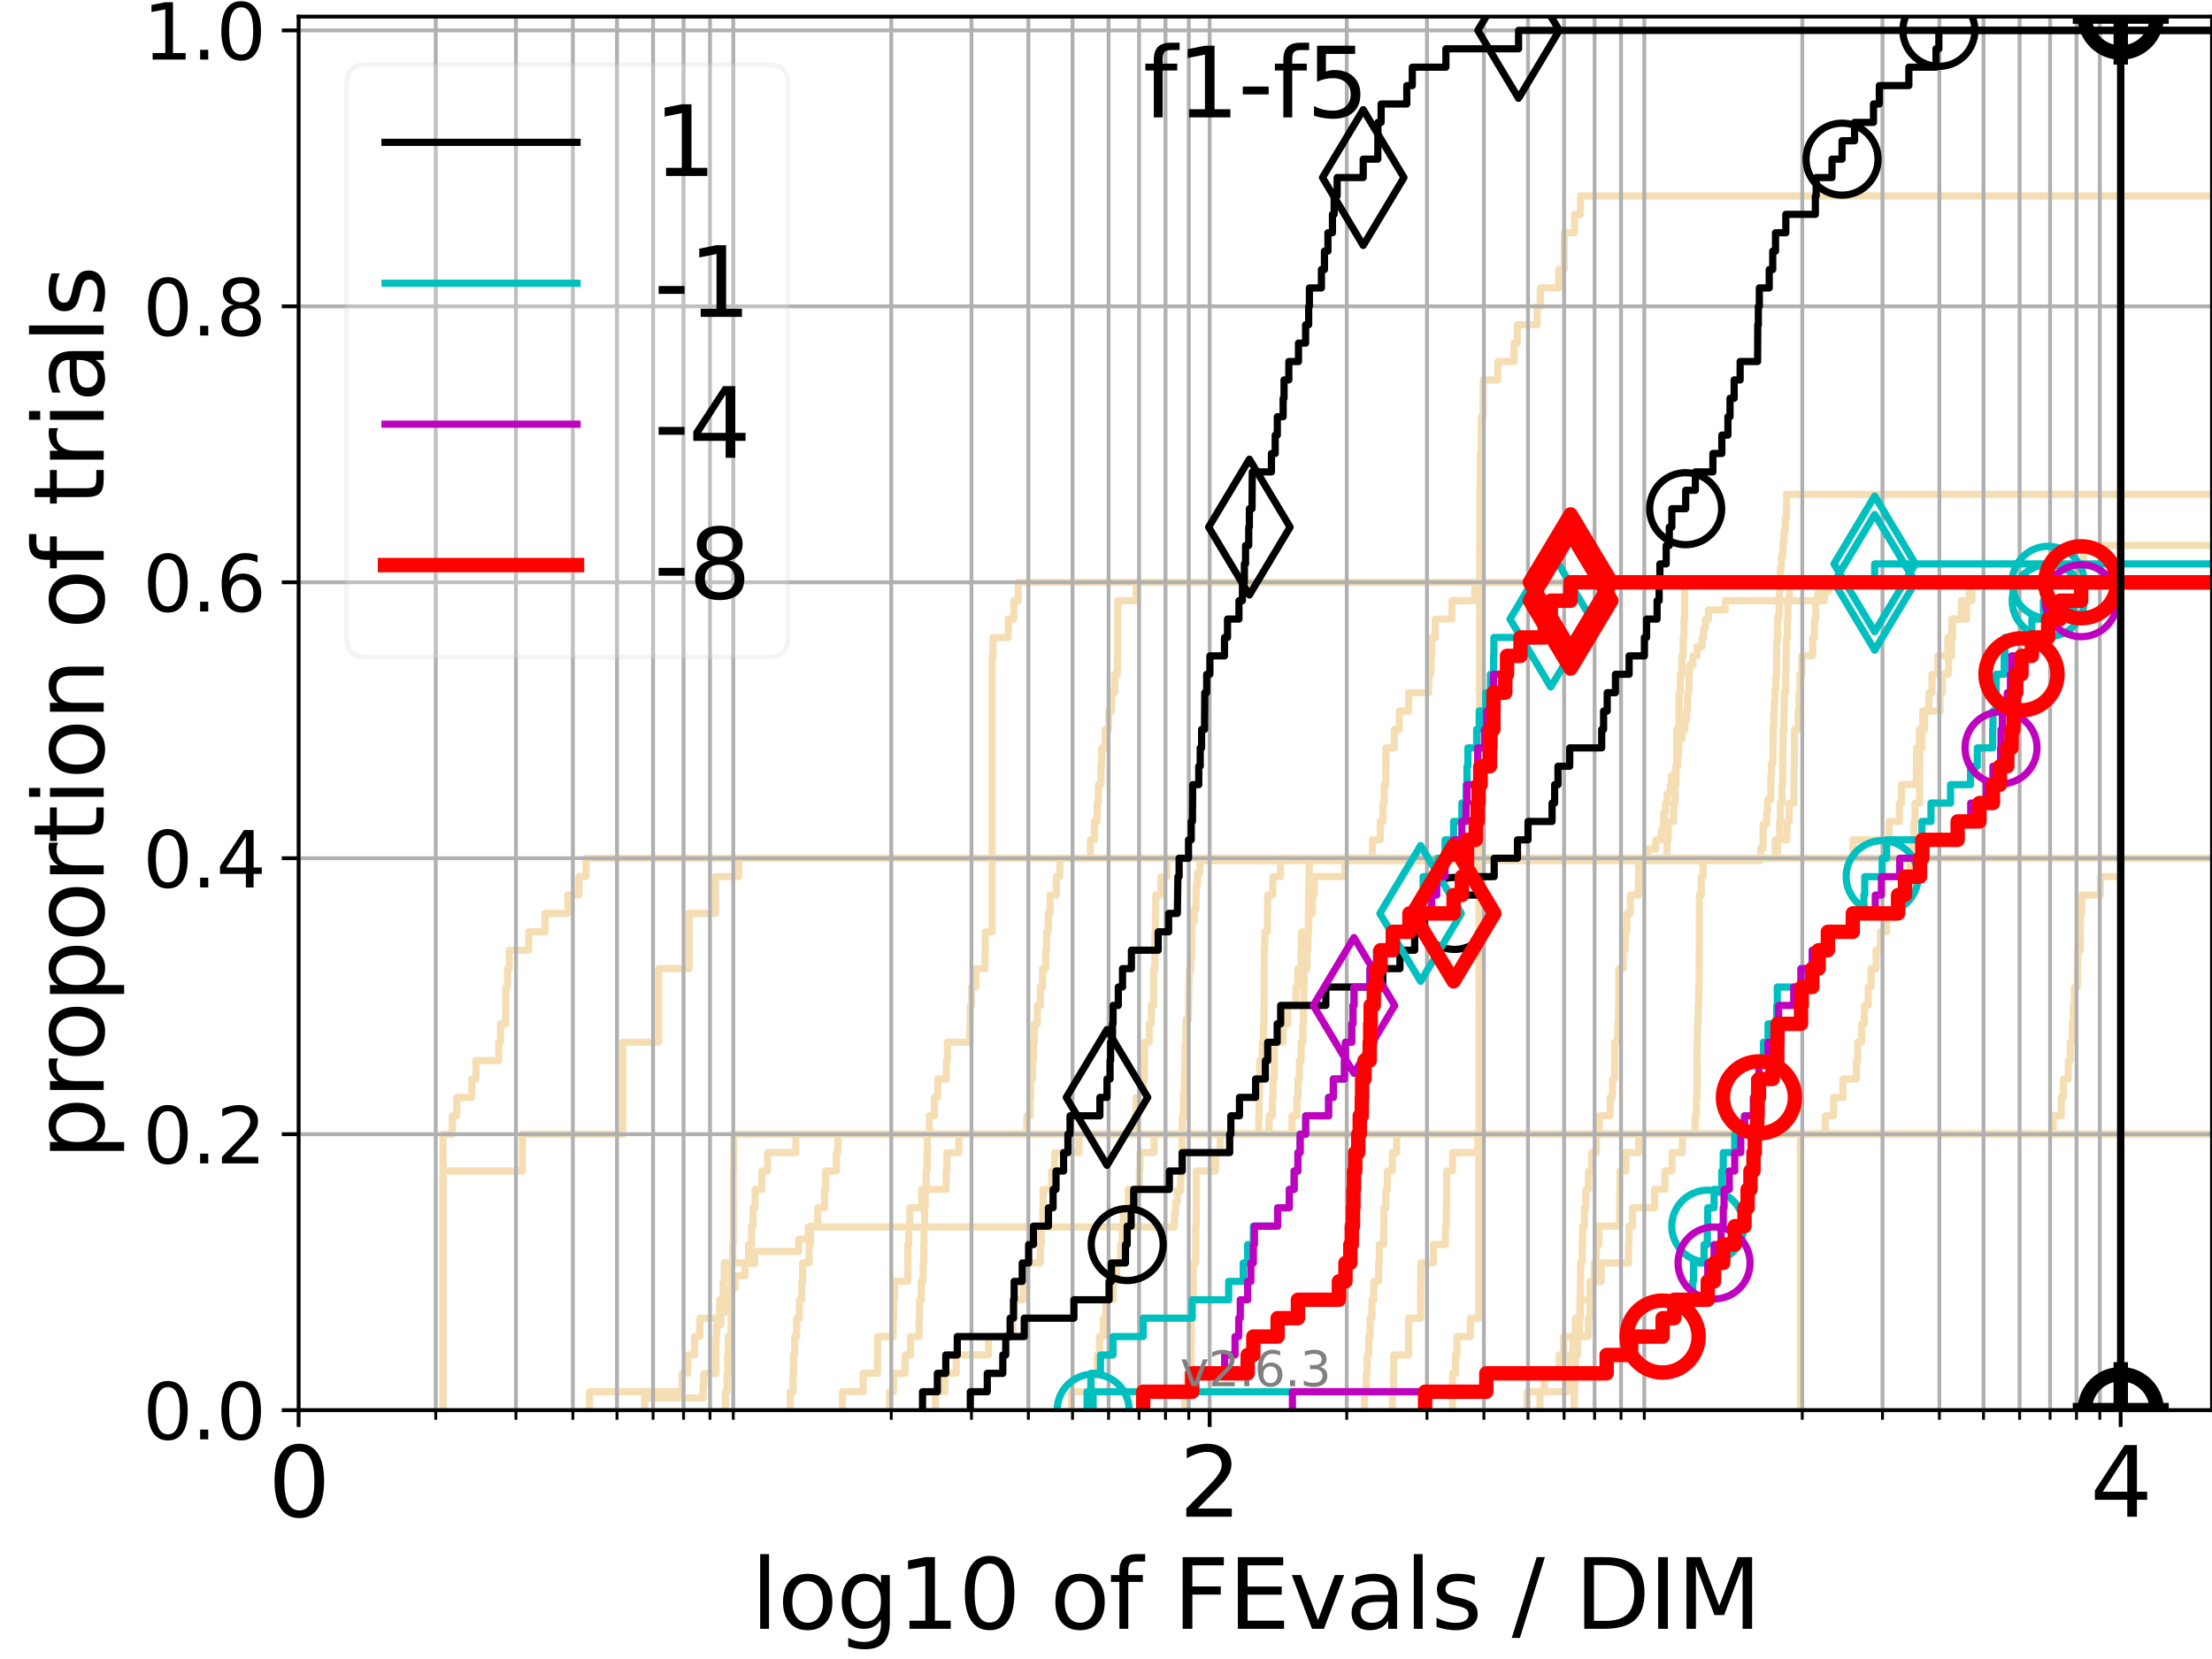 <?xml version="1.0" encoding="utf-8" standalone="no"?>
<!DOCTYPE svg PUBLIC "-//W3C//DTD SVG 1.1//EN"
  "http://www.w3.org/Graphics/SVG/1.1/DTD/svg11.dtd">
<svg xmlns:xlink="http://www.w3.org/1999/xlink" width="460.8pt" height="345.6pt" viewBox="0 0 460.8 345.6" xmlns="http://www.w3.org/2000/svg" version="1.1">
 <defs>
  <style type="text/css">*{stroke-linejoin: round; stroke-linecap: butt}</style>
 </defs>
 <g id="figure_1">
  <g id="patch_1">
   <path d="M 0 345.6 
L 460.8 345.6 
L 460.8 0 
L 0 0 
z
" style="fill: #ffffff"/>
  </g>
  <g id="axes_1">
   <g id="patch_2">
    <path d="M 62.208 293.76 
L 460.8 293.76 
L 460.8 3.456 
L 62.208 3.456 
z
" style="fill: #ffffff"/>
   </g>
   <g id="line2d_1">
    <path d="M 375.048 293.76 
L 375.048 282.263 
L 375.048 282.263 
L 375.048 270.766 
L 375.048 270.766 
L 375.048 259.268 
L 375.048 259.268 
L 375.048 247.771 
L 375.048 247.771 
L 375.048 236.274 
L 375.048 236.274 
L 375.048 236.274 
L 460.8 236.274 
" clip-path="url(#p4b3af41f55)" style="fill: none; stroke: #f5deb3; stroke-width: 1.5; stroke-linecap: square"/>
   </g>
   <g id="line2d_2">
    <path d="M 134.293 293.76 
L 134.293 291.216 
L 146.461 291.216 
L 146.461 288.673 
L 146.594 288.673 
L 146.594 286.129 
L 149.171 286.129 
L 149.171 278.498 
L 149.296 278.498 
L 149.296 275.955 
L 150.158 275.955 
L 150.158 273.411 
L 151.122 273.411 
L 151.122 270.867 
L 151.478 270.867 
L 151.478 268.324 
L 153.099 268.324 
L 153.099 265.78 
L 155.201 265.78 
L 155.201 263.236 
L 157.202 263.236 
L 157.202 260.693 
L 166.377 260.693 
L 166.377 258.149 
L 168.384 258.149 
L 168.384 255.606 
L 244.657 255.606 
L 244.657 253.062 
L 244.878 253.062 
L 244.878 250.518 
L 245.268 250.518 
L 245.268 247.975 
L 245.941 247.975 
L 245.941 245.431 
L 246.084 245.431 
L 246.12 240.344 
L 246.215 240.344 
L 246.274 232.713 
L 246.534 232.713 
L 246.557 227.626 
L 246.71 227.626 
L 246.815 222.538 
L 246.838 222.538 
L 246.873 217.451 
L 247.06 217.451 
L 247.06 212.364 
L 247.567 212.364 
L 247.67 204.733 
L 247.739 204.733 
L 247.739 202.189 
L 248.046 202.189 
L 248.046 199.646 
L 248.216 199.646 
L 248.306 194.559 
L 248.329 194.559 
L 248.329 192.015 
L 248.81 192.015 
L 248.81 189.471 
L 249.132 189.471 
L 249.198 184.384 
L 249.451 184.384 
L 249.451 181.84 
L 249.962 181.84 
L 249.962 179.297 
L 366.756 179.297 
L 366.756 176.753 
L 367.278 176.753 
L 367.293 171.666 
L 368.034 171.666 
L 368.034 169.122 
L 368.21 169.122 
L 368.21 166.579 
L 368.89 166.579 
L 368.892 161.491 
L 369.042 161.491 
L 369.042 158.948 
L 369.322 158.948 
L 369.395 151.317 
L 369.516 151.317 
L 369.516 148.773 
L 369.636 148.773 
L 369.636 146.23 
L 369.749 146.23 
L 369.749 143.686 
L 369.947 143.686 
L 369.947 141.142 
L 370.082 141.142 
L 370.138 133.512 
L 370.276 133.512 
L 370.349 128.424 
L 370.621 128.424 
L 370.661 123.337 
L 370.773 123.337 
L 370.773 120.793 
L 370.888 120.793 
L 370.888 118.25 
L 371.108 118.25 
L 371.108 115.706 
L 371.444 115.706 
L 371.444 113.163 
L 371.647 113.163 
L 371.647 110.619 
L 371.902 110.619 
L 371.902 108.075 
L 372.163 108.075 
L 372.174 102.988 
L 372.174 102.988 
L 460.8 102.988 
L 460.8 102.988 
" clip-path="url(#p4b3af41f55)" style="fill: none; stroke: #f5deb3; stroke-width: 1.5; stroke-linecap: square"/>
   </g>
   <g id="line2d_3">
    <path d="M 327.924 293.76 
L 327.924 289.928 
L 328.061 289.928 
L 328.061 286.095 
L 328.198 286.095 
L 328.198 282.263 
L 328.633 282.263 
L 328.633 278.43 
L 329.039 278.43 
L 329.039 274.598 
L 329.134 274.598 
L 329.134 270.766 
L 329.191 270.766 
L 329.191 266.933 
L 329.262 266.933 
L 329.262 263.101 
L 329.597 263.101 
L 329.597 259.268 
L 329.682 259.268 
L 329.682 255.436 
L 330.074 255.436 
L 330.074 251.604 
L 330.358 251.604 
L 330.358 247.771 
L 330.897 247.771 
L 330.897 243.939 
L 331.565 243.939 
L 331.565 240.106 
L 332.581 240.106 
L 332.581 236.274 
L 332.581 236.274 
L 332.581 236.274 
L 460.8 236.274 
" clip-path="url(#p4b3af41f55)" style="fill: none; stroke: #f5deb3; stroke-width: 1.5; stroke-linecap: square"/>
   </g>
   <g id="line2d_4"/>
   <g id="line2d_5">
    <path d="M 164.612 293.76 
L 164.612 289.928 
L 165.209 289.928 
L 165.209 286.095 
L 165.293 286.095 
L 165.293 282.263 
L 165.546 282.263 
L 165.546 278.43 
L 165.964 278.43 
L 165.964 274.598 
L 166.541 274.598 
L 166.541 270.766 
L 167.03 270.766 
L 167.03 266.933 
L 167.191 266.933 
L 167.191 263.101 
L 168.54 263.101 
L 168.54 259.268 
L 168.851 259.268 
L 168.851 255.436 
L 170.372 255.436 
L 170.372 251.604 
L 171.767 251.604 
L 171.767 247.771 
L 171.983 247.771 
L 171.983 243.939 
L 174.218 243.939 
L 174.218 240.106 
L 174.557 240.106 
L 174.557 236.274 
L 262.203 236.274 
L 262.203 232.442 
L 262.283 232.442 
L 262.283 228.609 
L 262.387 228.609 
L 262.387 224.777 
L 262.419 224.777 
L 262.419 220.944 
L 262.976 220.944 
L 262.976 217.112 
L 263.227 217.112 
L 263.227 213.28 
L 263.314 213.28 
L 263.314 209.447 
L 263.345 209.447 
L 263.345 205.615 
L 263.353 205.615 
L 263.353 201.782 
L 263.361 201.782 
L 263.361 197.95 
L 263.485 197.95 
L 263.485 194.118 
L 264.012 194.118 
L 264.012 190.285 
L 264.074 190.285 
L 264.074 186.453 
L 265.136 186.453 
L 265.136 182.621 
L 266.758 182.621 
L 266.758 178.788 
L 369.794 178.788 
L 369.794 174.956 
L 370.715 174.956 
L 370.715 171.123 
L 370.847 171.123 
L 370.847 167.291 
L 371.211 167.291 
L 371.211 163.459 
L 371.357 163.459 
L 371.357 159.626 
L 371.374 159.626 
L 371.374 155.794 
L 371.448 155.794 
L 371.448 151.961 
L 371.611 151.961 
L 371.611 148.129 
L 371.678 148.129 
L 371.678 144.297 
L 371.997 144.297 
L 371.997 140.464 
L 372.073 140.464 
L 372.073 136.632 
L 372.153 136.632 
L 372.153 132.799 
L 372.332 132.799 
L 372.332 128.967 
L 372.46 128.967 
L 372.46 125.135 
L 372.791 125.135 
L 372.791 121.302 
L 372.791 121.302 
L 372.791 121.302 
L 460.8 121.302 
" clip-path="url(#p4b3af41f55)" style="fill: none; stroke: #f5deb3; stroke-width: 1.5; stroke-linecap: square"/>
   </g>
   <g id="line2d_6">
    <path d="M 122.795 293.76 
L 122.795 289.928 
L 142.105 289.928 
L 142.105 286.095 
L 143.274 286.095 
L 143.274 282.263 
L 144.69 282.263 
L 144.69 278.43 
L 145.789 278.43 
L 145.789 274.598 
L 149.914 274.598 
L 149.914 270.766 
L 150.643 270.766 
L 150.643 266.933 
L 150.883 266.933 
L 150.883 263.101 
L 155.95 263.101 
L 155.95 259.268 
L 156.58 259.268 
L 156.58 255.436 
L 156.892 255.436 
L 156.892 251.604 
L 157.304 251.604 
L 157.304 247.771 
L 158.715 247.771 
L 158.715 243.939 
L 159.887 243.939 
L 159.887 240.106 
L 165.797 240.106 
L 165.797 236.274 
L 236.428 236.274 
L 236.428 232.442 
L 236.668 232.442 
L 236.668 228.609 
L 238.236 228.609 
L 238.236 224.777 
L 238.394 224.777 
L 238.394 220.944 
L 238.437 220.944 
L 238.437 217.112 
L 239.399 217.112 
L 239.399 213.28 
L 239.844 213.28 
L 239.844 209.447 
L 240.326 209.447 
L 240.326 205.615 
L 240.326 205.615 
L 240.326 201.782 
L 240.585 201.782 
L 240.585 197.95 
L 240.585 197.95 
L 240.585 194.118 
L 240.693 194.118 
L 240.693 190.285 
L 240.775 190.285 
L 240.775 186.453 
L 241.843 186.453 
L 241.843 182.621 
L 243.076 182.621 
L 243.076 178.788 
L 243.076 178.788 
L 243.076 178.788 
L 460.8 178.788 
" clip-path="url(#p4b3af41f55)" style="fill: none; stroke: #f5deb3; stroke-width: 1.5; stroke-linecap: square"/>
   </g>
   <g id="line2d_7">
    <path d="M 92.29 293.76 
L 92.29 243.939 
L 108.834 243.939 
L 108.834 236.274 
L 129.752 236.274 
L 129.752 217.112 
L 137.232 217.112 
L 137.232 201.782 
L 143.561 201.782 
L 143.561 190.285 
L 149.046 190.285 
L 149.046 182.621 
L 153.886 182.621 
L 153.886 178.788 
L 343.27 178.788 
L 343.27 176.872 
L 344.908 176.872 
L 344.908 174.956 
L 346.082 174.956 
L 346.082 173.04 
L 346.516 173.04 
L 346.601 169.207 
L 346.982 169.207 
L 346.982 167.291 
L 347.276 167.291 
L 347.276 165.375 
L 347.981 165.375 
L 347.981 163.459 
L 348.227 163.459 
L 348.227 161.542 
L 349.077 161.542 
L 349.077 159.626 
L 349.475 159.626 
L 349.475 157.71 
L 349.634 157.71 
L 349.634 155.794 
L 349.75 155.794 
L 349.75 153.878 
L 350.417 153.878 
L 350.417 151.961 
L 350.994 151.961 
L 350.994 150.045 
L 351.337 150.045 
L 351.337 148.129 
L 351.526 148.129 
L 351.595 144.297 
L 351.826 144.297 
L 351.864 140.464 
L 351.976 140.464 
L 351.976 138.548 
L 352.679 138.548 
L 352.679 136.632 
L 353.515 136.632 
L 353.515 134.716 
L 354.58 134.716 
L 354.58 132.799 
L 354.894 132.799 
L 354.894 130.883 
L 355.275 130.883 
L 355.275 128.967 
L 355.913 128.967 
L 355.913 127.051 
L 359.402 127.051 
L 359.402 125.135 
L 378.728 125.135 
L 378.728 123.218 
L 380.912 123.218 
L 380.912 121.302 
L 380.912 121.302 
L 460.8 121.302 
L 460.8 121.302 
" clip-path="url(#p4b3af41f55)" style="fill: none; stroke: #f5deb3; stroke-width: 1.5; stroke-linecap: square"/>
   </g>
   <g id="line2d_8">
    <path d="M 246.803 293.76 
L 246.803 289.928 
L 247.314 289.928 
L 247.314 286.095 
L 248.148 286.095 
L 248.148 282.263 
L 248.148 282.263 
L 248.148 278.43 
L 248.193 278.43 
L 248.193 274.598 
L 248.193 274.598 
L 248.193 270.766 
L 248.587 270.766 
L 248.587 266.933 
L 248.587 266.933 
L 248.587 263.101 
L 249.098 263.101 
L 249.098 259.268 
L 249.098 259.268 
L 249.098 255.436 
L 249.198 255.436 
L 249.198 251.604 
L 249.22 251.604 
L 249.22 247.771 
L 249.22 247.771 
L 249.22 243.939 
L 253.228 243.939 
L 253.228 240.106 
L 254.186 240.106 
L 254.186 236.274 
L 254.186 236.274 
L 254.186 236.274 
L 460.8 236.274 
" clip-path="url(#p4b3af41f55)" style="fill: none; stroke: #f5deb3; stroke-width: 1.5; stroke-linecap: square"/>
   </g>
   <g id="line2d_9">
    <path d="M 151.122 293.76 
L 151.122 289.928 
L 151.478 289.928 
L 151.478 286.095 
L 151.596 286.095 
L 151.596 282.263 
L 151.713 282.263 
L 151.713 278.43 
L 152.296 278.43 
L 152.296 274.598 
L 152.412 274.598 
L 152.412 270.766 
L 152.412 270.766 
L 152.412 266.933 
L 152.412 266.933 
L 152.412 263.101 
L 152.642 263.101 
L 152.642 259.268 
L 152.757 259.268 
L 152.757 255.436 
L 152.757 255.436 
L 152.757 251.604 
L 152.757 251.604 
L 152.757 247.771 
L 152.757 247.771 
L 152.757 243.939 
L 152.871 243.939 
L 152.871 240.106 
L 152.871 240.106 
L 152.871 236.274 
L 213.918 236.274 
L 213.918 232.442 
L 214.588 232.442 
L 214.588 228.609 
L 214.715 228.609 
L 214.715 224.777 
L 215.07 224.777 
L 215.07 220.944 
L 215.296 220.944 
L 215.296 217.112 
L 215.472 217.112 
L 215.472 213.28 
L 216.092 213.28 
L 216.092 209.447 
L 216.727 209.447 
L 216.727 205.615 
L 217.185 205.615 
L 217.185 201.782 
L 217.827 201.782 
L 217.827 197.95 
L 218.016 197.95 
L 218.016 194.118 
L 218.367 194.118 
L 218.367 190.285 
L 218.761 190.285 
L 218.761 186.453 
L 220.033 186.453 
L 220.033 182.621 
L 220.787 182.621 
L 220.787 178.788 
L 227.146 178.788 
L 227.146 174.956 
L 227.984 174.956 
L 227.984 171.123 
L 228.552 171.123 
L 228.552 167.291 
L 228.824 167.291 
L 228.824 163.459 
L 229.345 163.459 
L 229.345 159.626 
L 229.488 159.626 
L 229.488 155.794 
L 230.228 155.794 
L 230.228 151.961 
L 230.955 151.961 
L 230.955 148.129 
L 231.569 148.129 
L 231.569 144.297 
L 232.223 144.297 
L 232.223 140.464 
L 232.768 140.464 
L 232.768 136.632 
L 232.818 136.632 
L 232.818 132.799 
L 232.834 132.799 
L 232.834 128.967 
L 232.883 128.967 
L 232.883 125.135 
L 236.698 125.135 
L 236.698 121.302 
L 236.698 121.302 
L 236.698 121.302 
L 460.8 121.302 
" clip-path="url(#p4b3af41f55)" style="fill: none; stroke: #f5deb3; stroke-width: 1.5; stroke-linecap: square"/>
   </g>
   <g id="line2d_10"/>
   <g id="line2d_11">
    <path d="M 284.247 293.76 
L 284.247 289.928 
L 284.622 289.928 
L 284.622 286.095 
L 284.799 286.095 
L 284.799 282.263 
L 285.142 282.263 
L 285.142 278.43 
L 285.404 278.43 
L 285.404 274.598 
L 285.805 274.598 
L 285.805 270.766 
L 286.197 270.766 
L 286.197 266.933 
L 287.183 266.933 
L 287.183 263.101 
L 287.332 263.101 
L 287.332 259.268 
L 288.252 259.268 
L 288.252 255.436 
L 288.295 255.436 
L 288.295 251.604 
L 288.72 251.604 
L 288.72 247.771 
L 289.014 247.771 
L 289.014 243.939 
L 290.066 243.939 
L 290.066 240.106 
L 290.952 240.106 
L 290.952 236.274 
L 333.16 236.274 
L 333.16 232.442 
L 335.413 232.442 
L 335.413 228.609 
L 335.9 228.609 
L 335.9 224.777 
L 336.351 224.777 
L 336.351 220.944 
L 336.375 220.944 
L 336.375 217.112 
L 336.997 217.112 
L 336.997 213.28 
L 337.167 213.28 
L 337.167 209.447 
L 337.215 209.447 
L 337.215 205.615 
L 337.236 205.615 
L 337.236 201.782 
L 338.143 201.782 
L 338.143 197.95 
L 338.527 197.95 
L 338.527 194.118 
L 338.907 194.118 
L 338.907 190.285 
L 339.641 190.285 
L 339.641 186.453 
L 341.308 186.453 
L 341.308 182.621 
L 341.362 182.621 
L 341.362 178.788 
L 347.244 178.788 
L 347.244 174.956 
L 347.516 174.956 
L 347.516 171.123 
L 348.662 171.123 
L 348.662 167.291 
L 348.954 167.291 
L 348.954 163.459 
L 349.164 163.459 
L 349.164 159.626 
L 349.28 159.626 
L 349.28 155.794 
L 349.286 155.794 
L 349.286 151.961 
L 349.781 151.961 
L 349.781 148.129 
L 349.789 148.129 
L 349.789 144.297 
L 350.049 144.297 
L 350.049 140.464 
L 350.378 140.464 
L 350.378 136.632 
L 350.648 136.632 
L 350.648 132.799 
L 350.796 132.799 
L 350.796 128.967 
L 350.922 128.967 
L 350.922 125.135 
L 350.944 125.135 
L 350.944 121.302 
L 432.782 121.302 
L 432.782 117.47 
L 434.053 117.47 
L 434.053 113.637 
L 461.8 113.637 
" clip-path="url(#p4b3af41f55)" style="fill: none; stroke: #f5deb3; stroke-width: 1.5; stroke-linecap: square"/>
   </g>
   <g id="line2d_12">
    <path d="M 318.125 293.76 
L 318.125 289.928 
L 321.702 289.928 
L 321.702 286.095 
L 324.835 286.095 
L 324.835 282.263 
L 325.743 282.263 
L 325.743 278.43 
L 330.87 278.43 
L 330.87 274.598 
L 331.227 274.598 
L 331.227 270.766 
L 331.455 270.766 
L 331.455 266.933 
L 333.546 266.933 
L 333.546 263.101 
L 339.261 263.101 
L 339.261 259.268 
L 339.36 259.268 
L 339.36 255.436 
L 340.092 255.436 
L 340.092 251.604 
L 344.687 251.604 
L 344.687 247.771 
L 346.837 247.771 
L 346.837 243.939 
L 348.317 243.939 
L 348.317 240.106 
L 350.47 240.106 
L 350.47 236.274 
L 350.47 236.274 
L 350.47 236.274 
L 460.8 236.274 
" clip-path="url(#p4b3af41f55)" style="fill: none; stroke: #f5deb3; stroke-width: 1.5; stroke-linecap: square"/>
   </g>
   <g id="line2d_13">
    <path d="M 92.29 293.76 
L 92.29 289.928 
L 92.29 289.928 
L 92.29 286.095 
L 92.29 286.095 
L 92.29 282.263 
L 92.29 282.263 
L 92.29 278.43 
L 92.29 278.43 
L 92.29 274.598 
L 92.29 274.598 
L 92.29 270.766 
L 92.29 270.766 
L 92.29 266.933 
L 92.29 266.933 
L 92.29 263.101 
L 92.29 263.101 
L 92.29 259.268 
L 92.29 259.268 
L 92.29 255.436 
L 92.29 255.436 
L 92.29 251.604 
L 92.29 251.604 
L 92.29 247.771 
L 92.29 247.771 
L 92.29 243.939 
L 92.29 243.939 
L 92.29 240.106 
L 92.29 240.106 
L 92.29 236.274 
L 94.23 236.274 
L 94.23 232.442 
L 95.166 232.442 
L 95.166 228.609 
L 98.287 228.609 
L 98.287 224.777 
L 99.136 224.777 
L 99.136 220.944 
L 103.897 220.944 
L 103.897 217.112 
L 104.27 217.112 
L 104.27 213.28 
L 105.369 213.28 
L 105.369 209.447 
L 105.369 209.447 
L 105.369 205.615 
L 105.728 205.615 
L 105.728 201.782 
L 106.085 201.782 
L 106.085 197.95 
L 110.142 197.95 
L 110.142 194.118 
L 113.54 194.118 
L 113.54 190.285 
L 118.295 190.285 
L 118.295 186.453 
L 120.606 186.453 
L 120.606 182.621 
L 122.078 182.621 
L 122.078 178.788 
L 386.024 178.788 
L 386.024 174.956 
L 393.544 174.956 
L 393.544 171.123 
L 395.69 171.123 
L 395.69 167.291 
L 396.113 167.291 
L 396.113 163.459 
L 399.189 163.459 
L 399.189 159.626 
L 399.242 159.626 
L 399.242 155.794 
L 399.818 155.794 
L 399.818 151.961 
L 400.918 151.961 
L 400.918 148.129 
L 404.157 148.129 
L 404.157 144.297 
L 404.625 144.297 
L 404.625 140.464 
L 405.921 140.464 
L 405.921 136.632 
L 406.536 136.632 
L 406.536 132.799 
L 406.58 132.799 
L 406.58 128.967 
L 409.698 128.967 
L 409.698 125.135 
L 410.224 125.135 
L 410.224 121.302 
L 410.224 121.302 
L 410.224 121.302 
L 460.8 121.302 
" clip-path="url(#p4b3af41f55)" style="fill: none; stroke: #f5deb3; stroke-width: 1.5; stroke-linecap: square"/>
   </g>
   <g id="line2d_14">
    <path d="M 320.808 293.76 
L 320.808 289.928 
L 326.591 289.928 
L 326.591 286.095 
L 326.608 286.095 
L 326.608 282.263 
L 327.692 282.263 
L 327.692 278.43 
L 328.183 278.43 
L 328.183 274.598 
L 329.202 274.598 
L 329.202 270.766 
L 331.226 270.766 
L 331.226 266.933 
L 332.106 266.933 
L 332.106 263.101 
L 332.532 263.101 
L 332.532 259.268 
L 333.06 259.268 
L 333.06 255.436 
L 337.368 255.436 
L 337.368 251.604 
L 337.418 251.604 
L 337.418 247.771 
L 337.479 247.771 
L 337.479 243.939 
L 338.717 243.939 
L 338.717 240.106 
L 341.368 240.106 
L 341.368 236.274 
L 427.708 236.274 
L 427.708 232.442 
L 429.4 232.442 
L 429.4 228.609 
L 429.838 228.609 
L 429.838 224.777 
L 430.877 224.777 
L 430.877 220.944 
L 431.268 220.944 
L 431.268 217.112 
L 431.692 217.112 
L 431.692 213.28 
L 431.896 213.28 
L 431.896 209.447 
L 432.135 209.447 
L 432.135 205.615 
L 432.751 205.615 
L 432.751 201.782 
L 432.848 201.782 
L 432.848 197.95 
L 433.368 197.95 
L 433.368 194.118 
L 433.376 194.118 
L 433.376 190.285 
L 433.682 190.285 
L 433.682 186.453 
L 437.53 186.453 
L 437.53 182.621 
L 441.844 182.621 
L 441.844 178.788 
L 461.8 178.788 
" clip-path="url(#p4b3af41f55)" style="fill: none; stroke: #f5deb3; stroke-width: 1.5; stroke-linecap: square"/>
   </g>
   <g id="line2d_15">
    <path d="M 302.57 293.76 
L 302.588 286.095 
L 303.217 286.095 
L 303.217 282.263 
L 303.513 282.263 
L 303.513 278.43 
L 306.306 278.43 
L 306.306 274.598 
L 308.079 274.598 
L 308.124 159.626 
L 308.192 159.626 
L 308.282 102.14 
L 308.337 102.14 
L 308.381 94.475 
L 308.536 94.475 
L 308.588 86.811 
L 308.941 86.811 
L 308.988 79.146 
L 312.045 79.146 
L 312.045 75.313 
L 315.402 75.313 
L 315.402 71.481 
L 316.078 71.481 
L 316.078 67.649 
L 320.2 67.649 
L 320.2 63.816 
L 320.883 63.816 
L 320.883 59.984 
L 324.704 59.984 
L 324.704 56.151 
L 325.846 56.151 
L 325.875 48.487 
L 328.001 48.487 
L 328.001 44.654 
L 329.241 44.654 
L 329.241 40.822 
L 329.241 40.822 
L 460.8 40.822 
L 460.8 40.822 
" clip-path="url(#p4b3af41f55)" style="fill: none; stroke: #f5deb3; stroke-width: 1.5; stroke-linecap: square"/>
   </g>
   <g id="line2d_16">
    <path d="M 194.901 293.76 
L 194.901 289.928 
L 196.831 289.928 
L 196.831 286.095 
L 199.197 286.095 
L 199.197 282.263 
L 205.925 282.263 
L 205.925 278.43 
L 210.96 278.43 
L 210.96 274.598 
L 211.349 274.598 
L 211.349 270.766 
L 213.159 270.766 
L 213.159 266.933 
L 213.185 266.933 
L 213.185 263.101 
L 216.703 263.101 
L 216.703 259.268 
L 216.92 259.268 
L 216.92 255.436 
L 217.257 255.436 
L 217.257 251.604 
L 217.281 251.604 
L 217.281 247.771 
L 219.083 247.771 
L 219.083 243.939 
L 219.719 243.939 
L 219.719 240.106 
L 224.743 240.106 
L 224.743 236.274 
L 264.372 236.274 
L 264.372 232.442 
L 265.046 232.442 
L 265.046 228.609 
L 265.195 228.609 
L 265.195 224.777 
L 265.449 224.777 
L 265.449 220.944 
L 265.456 220.944 
L 265.456 217.112 
L 267.316 217.112 
L 267.316 213.28 
L 268.278 213.28 
L 268.278 209.447 
L 269.944 209.447 
L 269.944 205.615 
L 270.355 205.615 
L 270.355 201.782 
L 271.035 201.782 
L 271.035 197.95 
L 271.126 197.95 
L 271.126 194.118 
L 272.645 194.118 
L 272.645 190.285 
L 273.388 190.285 
L 273.388 186.453 
L 273.79 186.453 
L 273.79 182.621 
L 280.187 182.621 
L 280.187 178.788 
L 285.904 178.788 
L 285.904 174.956 
L 287.528 174.956 
L 287.528 171.123 
L 288.098 171.123 
L 288.098 167.291 
L 288.342 167.291 
L 288.342 163.459 
L 288.707 163.459 
L 288.707 159.626 
L 288.724 159.626 
L 288.724 155.794 
L 290.469 155.794 
L 290.469 151.961 
L 291.493 151.961 
L 291.493 148.129 
L 293.471 148.129 
L 293.471 144.297 
L 297.623 144.297 
L 297.623 140.464 
L 298.083 140.464 
L 298.083 136.632 
L 298.275 136.632 
L 298.275 132.799 
L 298.986 132.799 
L 298.986 128.967 
L 302.479 128.967 
L 302.479 125.135 
L 307.23 125.135 
L 307.23 121.302 
L 307.23 121.302 
L 307.23 121.302 
L 460.8 121.302 
" clip-path="url(#p4b3af41f55)" style="fill: none; stroke: #f5deb3; stroke-width: 1.5; stroke-linecap: square"/>
   </g>
   <g id="line2d_17">
    <path d="M 290.05 293.76 
L 290.05 289.928 
L 290.283 289.928 
L 290.283 286.095 
L 290.356 286.095 
L 290.356 282.263 
L 293.438 282.263 
L 293.438 278.43 
L 293.449 278.43 
L 293.449 274.598 
L 295.941 274.598 
L 295.941 270.766 
L 295.948 270.766 
L 295.948 266.933 
L 295.984 266.933 
L 295.984 263.101 
L 298.582 263.101 
L 298.582 259.268 
L 301.11 259.268 
L 301.11 255.436 
L 301.307 255.436 
L 301.307 251.604 
L 301.357 251.604 
L 301.357 247.771 
L 301.379 247.771 
L 301.379 243.939 
L 302.6 243.939 
L 302.6 240.106 
L 307.851 240.106 
L 307.851 236.274 
L 380.222 236.274 
L 380.222 232.442 
L 381.977 232.442 
L 381.977 228.609 
L 383.92 228.609 
L 383.92 224.777 
L 386.709 224.777 
L 386.709 220.944 
L 387.009 220.944 
L 387.009 217.112 
L 387.8 217.112 
L 387.8 213.28 
L 388.371 213.28 
L 388.371 209.447 
L 389.181 209.447 
L 389.181 205.615 
L 389.784 205.615 
L 389.784 201.782 
L 390.814 201.782 
L 390.814 197.95 
L 391.731 197.95 
L 391.731 194.118 
L 393.034 194.118 
L 393.034 190.285 
L 396.177 190.285 
L 396.177 186.453 
L 397.672 186.453 
L 397.672 182.621 
L 397.874 182.621 
L 397.874 178.788 
L 398.429 178.788 
L 398.429 174.956 
L 398.716 174.956 
L 398.716 171.123 
L 398.924 171.123 
L 398.924 167.291 
L 399.897 167.291 
L 399.897 163.459 
L 399.903 163.459 
L 399.903 159.626 
L 399.927 159.626 
L 399.927 155.794 
L 400.394 155.794 
L 400.394 151.961 
L 400.538 151.961 
L 400.538 148.129 
L 401.827 148.129 
L 401.827 144.297 
L 402.463 144.297 
L 402.463 140.464 
L 403.686 140.464 
L 403.686 136.632 
L 405.783 136.632 
L 405.783 132.799 
L 406.767 132.799 
L 406.767 128.967 
L 408.599 128.967 
L 408.599 125.135 
L 410.795 125.135 
L 410.795 121.302 
L 410.795 121.302 
L 410.795 121.302 
L 460.8 121.302 
" clip-path="url(#p4b3af41f55)" style="fill: none; stroke: #f5deb3; stroke-width: 1.5; stroke-linecap: square"/>
   </g>
   <g id="line2d_18">
    <path d="M 223.197 293.76 
L 223.197 289.928 
L 227.576 289.928 
L 227.576 286.095 
L 228.552 286.095 
L 228.552 282.263 
L 229.059 282.263 
L 229.059 278.43 
L 229.842 278.43 
L 229.842 274.598 
L 230.385 274.598 
L 230.385 270.766 
L 231.905 270.766 
L 231.905 266.933 
L 232.637 266.933 
L 232.637 263.101 
L 233.453 263.101 
L 233.453 259.268 
L 233.806 259.268 
L 233.806 255.436 
L 234.014 255.436 
L 234.014 251.604 
L 235.022 251.604 
L 235.022 247.771 
L 237.335 247.771 
L 237.335 243.939 
L 237.467 243.939 
L 237.467 240.106 
L 240.421 240.106 
L 240.421 236.274 
L 269.15 236.274 
L 269.15 232.442 
L 270.156 232.442 
L 270.156 228.609 
L 270.394 228.609 
L 270.394 224.777 
L 270.696 224.777 
L 270.696 220.944 
L 271.061 220.944 
L 271.061 217.112 
L 271.41 217.112 
L 271.41 213.28 
L 271.532 213.28 
L 271.532 209.447 
L 271.615 209.447 
L 271.615 205.615 
L 271.673 205.615 
L 271.673 201.782 
L 272.276 201.782 
L 272.276 197.95 
L 272.458 197.95 
L 272.458 194.118 
L 272.558 194.118 
L 272.558 190.285 
L 272.577 190.285 
L 272.577 186.453 
L 272.664 186.453 
L 272.664 182.621 
L 272.745 182.621 
L 272.745 178.788 
L 272.745 178.788 
L 272.745 178.788 
L 460.8 178.788 
" clip-path="url(#p4b3af41f55)" style="fill: none; stroke: #f5deb3; stroke-width: 1.5; stroke-linecap: square"/>
   </g>
   <g id="line2d_19">
    <path d="M 175.49 293.76 
L 175.49 289.928 
L 179.806 289.928 
L 179.806 286.095 
L 182.784 286.095 
L 182.784 282.263 
L 182.839 282.263 
L 182.839 278.43 
L 186.074 278.43 
L 186.074 274.598 
L 186.176 274.598 
L 186.176 270.766 
L 186.328 270.766 
L 186.328 266.933 
L 189.12 266.933 
L 189.12 263.101 
L 189.12 263.101 
L 189.12 259.268 
L 189.31 259.268 
L 189.31 255.436 
L 189.545 255.436 
L 189.545 251.604 
L 192.002 251.604 
L 192.002 247.771 
L 197.105 247.771 
L 197.105 243.939 
L 197.261 243.939 
L 197.261 240.106 
L 199.75 240.106 
L 199.75 236.274 
L 353.109 236.274 
L 353.109 232.442 
L 353.385 232.442 
L 353.385 228.609 
L 353.534 228.609 
L 353.534 224.777 
L 353.535 224.777 
L 353.535 220.944 
L 353.544 220.944 
L 353.544 217.112 
L 353.61 217.112 
L 353.61 213.28 
L 353.751 213.28 
L 353.751 209.447 
L 353.872 209.447 
L 353.872 205.615 
L 353.954 205.615 
L 353.954 201.782 
L 353.974 201.782 
L 353.974 197.95 
L 353.992 197.95 
L 353.992 194.118 
L 353.993 194.118 
L 353.993 190.285 
L 354.015 190.285 
L 354.015 186.453 
L 354.417 186.453 
L 354.417 182.621 
L 354.784 182.621 
L 354.784 178.788 
L 370.282 178.788 
L 370.282 174.956 
L 372.257 174.956 
L 372.257 171.123 
L 372.725 171.123 
L 372.725 167.291 
L 373.709 167.291 
L 373.709 163.459 
L 373.74 163.459 
L 373.74 159.626 
L 373.794 159.626 
L 373.794 155.794 
L 373.82 155.794 
L 373.82 151.961 
L 374.581 151.961 
L 374.581 148.129 
L 374.775 148.129 
L 374.775 144.297 
L 374.951 144.297 
L 374.951 140.464 
L 375.347 140.464 
L 375.347 136.632 
L 377.623 136.632 
L 377.623 132.799 
L 377.989 132.799 
L 377.989 128.967 
L 378.254 128.967 
L 378.254 125.135 
L 380.069 125.135 
L 380.069 121.302 
L 380.069 121.302 
L 380.069 121.302 
L 460.8 121.302 
" clip-path="url(#p4b3af41f55)" style="fill: none; stroke: #f5deb3; stroke-width: 1.5; stroke-linecap: square"/>
   </g>
   <g id="line2d_20">
    <path d="M 185.302 293.76 
L 185.302 289.928 
L 186.125 289.928 
L 186.125 286.095 
L 188.548 286.095 
L 188.548 282.263 
L 189.685 282.263 
L 189.685 278.43 
L 191.468 278.43 
L 191.468 274.598 
L 191.558 274.598 
L 191.558 270.766 
L 191.913 270.766 
L 191.913 266.933 
L 192.31 266.933 
L 192.31 263.101 
L 192.441 263.101 
L 192.441 259.268 
L 192.485 259.268 
L 192.485 255.436 
L 192.615 255.436 
L 192.615 251.604 
L 192.746 251.604 
L 192.746 247.771 
L 192.919 247.771 
L 192.919 243.939 
L 193.134 243.939 
L 193.134 240.106 
L 193.177 240.106 
L 193.177 236.274 
L 193.604 236.274 
L 193.604 232.442 
L 194.653 232.442 
L 194.653 228.609 
L 195.351 228.609 
L 195.351 224.777 
L 197.144 224.777 
L 197.144 220.944 
L 197.377 220.944 
L 197.377 217.112 
L 202.063 217.112 
L 202.063 213.28 
L 202.132 213.28 
L 202.132 209.447 
L 202.407 209.447 
L 202.407 205.615 
L 203.29 205.615 
L 203.29 201.782 
L 205.193 201.782 
L 205.193 197.95 
L 205.258 197.95 
L 205.258 194.118 
L 206.674 194.118 
L 206.674 190.285 
L 206.674 190.285 
L 206.674 186.453 
L 206.674 186.453 
L 206.674 182.621 
L 206.674 182.621 
L 206.674 178.788 
L 206.674 178.788 
L 206.674 174.956 
L 206.674 174.956 
L 206.674 171.123 
L 206.674 171.123 
L 206.674 167.291 
L 206.674 167.291 
L 206.674 163.459 
L 206.674 163.459 
L 206.674 159.626 
L 206.674 159.626 
L 206.674 155.794 
L 206.674 155.794 
L 206.674 151.961 
L 206.674 151.961 
L 206.674 148.129 
L 206.674 148.129 
L 206.674 144.297 
L 206.674 144.297 
L 206.674 140.464 
L 206.674 140.464 
L 206.674 136.632 
L 206.859 136.632 
L 206.859 132.799 
L 210.03 132.799 
L 210.03 128.967 
L 211.21 128.967 
L 211.21 125.135 
L 212.115 125.135 
L 212.115 121.302 
L 212.115 121.302 
L 212.115 121.302 
L 460.8 121.302 
" clip-path="url(#p4b3af41f55)" style="fill: none; stroke: #f5deb3; stroke-width: 1.5; stroke-linecap: square"/>
   </g>
   <g id="matplotlib.axis_1">
    <g id="xtick_1">
     <g id="line2d_21">
      <path d="M 62.208 293.76 
L 62.208 3.456 
" clip-path="url(#p4b3af41f55)" style="fill: none; stroke: #b0b0b0; stroke-width: 0.8; stroke-linecap: square"/>
     </g>
     <g id="line2d_22">
      <defs>
       <path id="ma2b6cc3333" d="M 0 0 
L 0 3.5 
" style="stroke: #000000; stroke-width: 0.8"/>
      </defs>
      <g>
       <use xlink:href="#ma2b6cc3333" x="62.208" y="293.76" style="stroke: #000000; stroke-width: 0.8"/>
      </g>
     </g>
     <g id="text_1">
      <!-- 0 -->
      <g transform="translate(55.846 315.957) scale(0.2 -0.2)">
       <defs>
        <path id="DejaVuSans-30" d="M 2034 4250 
Q 1547 4250 1301 3770 
Q 1056 3291 1056 2328 
Q 1056 1369 1301 889 
Q 1547 409 2034 409 
Q 2525 409 2770 889 
Q 3016 1369 3016 2328 
Q 3016 3291 2770 3770 
Q 2525 4250 2034 4250 
z
M 2034 4750 
Q 2819 4750 3233 4129 
Q 3647 3509 3647 2328 
Q 3647 1150 3233 529 
Q 2819 -91 2034 -91 
Q 1250 -91 836 529 
Q 422 1150 422 2328 
Q 422 3509 836 4129 
Q 1250 4750 2034 4750 
z
" transform="scale(0.016)"/>
       </defs>
       <use xlink:href="#DejaVuSans-30"/>
      </g>
     </g>
    </g>
    <g id="xtick_2">
     <g id="line2d_23">
      <path d="M 251.989 293.76 
L 251.989 3.456 
" clip-path="url(#p4b3af41f55)" style="fill: none; stroke: #b0b0b0; stroke-width: 0.8; stroke-linecap: square"/>
     </g>
     <g id="line2d_24">
      <g>
       <use xlink:href="#ma2b6cc3333" x="251.989" y="293.76" style="stroke: #000000; stroke-width: 0.8"/>
      </g>
     </g>
     <g id="text_2">
      <!-- 2 -->
      <g transform="translate(245.627 315.957) scale(0.2 -0.2)">
       <defs>
        <path id="DejaVuSans-32" d="M 1228 531 
L 3431 531 
L 3431 0 
L 469 0 
L 469 531 
Q 828 903 1448 1529 
Q 2069 2156 2228 2338 
Q 2531 2678 2651 2914 
Q 2772 3150 2772 3378 
Q 2772 3750 2511 3984 
Q 2250 4219 1831 4219 
Q 1534 4219 1204 4116 
Q 875 4013 500 3803 
L 500 4441 
Q 881 4594 1212 4672 
Q 1544 4750 1819 4750 
Q 2544 4750 2975 4387 
Q 3406 4025 3406 3419 
Q 3406 3131 3298 2873 
Q 3191 2616 2906 2266 
Q 2828 2175 2409 1742 
Q 1991 1309 1228 531 
z
" transform="scale(0.016)"/>
       </defs>
       <use xlink:href="#DejaVuSans-32"/>
      </g>
     </g>
    </g>
    <g id="xtick_3">
     <g id="line2d_25">
      <path d="M 441.771 293.76 
L 441.771 3.456 
" clip-path="url(#p4b3af41f55)" style="fill: none; stroke: #b0b0b0; stroke-width: 0.8; stroke-linecap: square"/>
     </g>
     <g id="line2d_26">
      <g>
       <use xlink:href="#ma2b6cc3333" x="441.771" y="293.76" style="stroke: #000000; stroke-width: 0.8"/>
      </g>
     </g>
     <g id="text_3">
      <!-- 4 -->
      <g transform="translate(435.408 315.957) scale(0.2 -0.2)">
       <defs>
        <path id="DejaVuSans-34" d="M 2419 4116 
L 825 1625 
L 2419 1625 
L 2419 4116 
z
M 2253 4666 
L 3047 4666 
L 3047 1625 
L 3713 1625 
L 3713 1100 
L 3047 1100 
L 3047 0 
L 2419 0 
L 2419 1100 
L 313 1100 
L 313 1709 
L 2253 4666 
z
" transform="scale(0.016)"/>
       </defs>
       <use xlink:href="#DejaVuSans-34"/>
      </g>
     </g>
    </g>
    <g id="xtick_4">
     <g id="line2d_27">
      <path d="M 90.773 293.76 
L 90.773 3.456 
" clip-path="url(#p4b3af41f55)" style="fill: none; stroke: #b0b0b0; stroke-width: 0.8; stroke-linecap: square"/>
     </g>
     <g id="line2d_28">
      <defs>
       <path id="madb281abbe" d="M 0 0 
L 0 2 
" style="stroke: #000000; stroke-width: 0.6"/>
      </defs>
      <g>
       <use xlink:href="#madb281abbe" x="90.773" y="293.76" style="stroke: #000000; stroke-width: 0.6"/>
      </g>
     </g>
    </g>
    <g id="xtick_5">
     <g id="line2d_29">
      <path d="M 107.482 293.76 
L 107.482 3.456 
" clip-path="url(#p4b3af41f55)" style="fill: none; stroke: #b0b0b0; stroke-width: 0.8; stroke-linecap: square"/>
     </g>
     <g id="line2d_30">
      <g>
       <use xlink:href="#madb281abbe" x="107.482" y="293.76" style="stroke: #000000; stroke-width: 0.6"/>
      </g>
     </g>
    </g>
    <g id="xtick_6">
     <g id="line2d_31">
      <path d="M 119.338 293.76 
L 119.338 3.456 
" clip-path="url(#p4b3af41f55)" style="fill: none; stroke: #b0b0b0; stroke-width: 0.8; stroke-linecap: square"/>
     </g>
     <g id="line2d_32">
      <g>
       <use xlink:href="#madb281abbe" x="119.338" y="293.76" style="stroke: #000000; stroke-width: 0.6"/>
      </g>
     </g>
    </g>
    <g id="xtick_7">
     <g id="line2d_33">
      <path d="M 128.534 293.76 
L 128.534 3.456 
" clip-path="url(#p4b3af41f55)" style="fill: none; stroke: #b0b0b0; stroke-width: 0.8; stroke-linecap: square"/>
     </g>
     <g id="line2d_34">
      <g>
       <use xlink:href="#madb281abbe" x="128.534" y="293.76" style="stroke: #000000; stroke-width: 0.6"/>
      </g>
     </g>
    </g>
    <g id="xtick_8">
     <g id="line2d_35">
      <path d="M 136.047 293.76 
L 136.047 3.456 
" clip-path="url(#p4b3af41f55)" style="fill: none; stroke: #b0b0b0; stroke-width: 0.8; stroke-linecap: square"/>
     </g>
     <g id="line2d_36">
      <g>
       <use xlink:href="#madb281abbe" x="136.047" y="293.76" style="stroke: #000000; stroke-width: 0.6"/>
      </g>
     </g>
    </g>
    <g id="xtick_9">
     <g id="line2d_37">
      <path d="M 142.4 293.76 
L 142.4 3.456 
" clip-path="url(#p4b3af41f55)" style="fill: none; stroke: #b0b0b0; stroke-width: 0.8; stroke-linecap: square"/>
     </g>
     <g id="line2d_38">
      <g>
       <use xlink:href="#madb281abbe" x="142.4" y="293.76" style="stroke: #000000; stroke-width: 0.6"/>
      </g>
     </g>
    </g>
    <g id="xtick_10">
     <g id="line2d_39">
      <path d="M 147.903 293.76 
L 147.903 3.456 
" clip-path="url(#p4b3af41f55)" style="fill: none; stroke: #b0b0b0; stroke-width: 0.8; stroke-linecap: square"/>
     </g>
     <g id="line2d_40">
      <g>
       <use xlink:href="#madb281abbe" x="147.903" y="293.76" style="stroke: #000000; stroke-width: 0.6"/>
      </g>
     </g>
    </g>
    <g id="xtick_11">
     <g id="line2d_41">
      <path d="M 152.757 293.76 
L 152.757 3.456 
" clip-path="url(#p4b3af41f55)" style="fill: none; stroke: #b0b0b0; stroke-width: 0.8; stroke-linecap: square"/>
     </g>
     <g id="line2d_42">
      <g>
       <use xlink:href="#madb281abbe" x="152.757" y="293.76" style="stroke: #000000; stroke-width: 0.6"/>
      </g>
     </g>
    </g>
    <g id="xtick_12">
     <g id="line2d_43">
      <path d="M 185.664 293.76 
L 185.664 3.456 
" clip-path="url(#p4b3af41f55)" style="fill: none; stroke: #b0b0b0; stroke-width: 0.8; stroke-linecap: square"/>
     </g>
     <g id="line2d_44">
      <g>
       <use xlink:href="#madb281abbe" x="185.664" y="293.76" style="stroke: #000000; stroke-width: 0.6"/>
      </g>
     </g>
    </g>
    <g id="xtick_13">
     <g id="line2d_45">
      <path d="M 202.373 293.76 
L 202.373 3.456 
" clip-path="url(#p4b3af41f55)" style="fill: none; stroke: #b0b0b0; stroke-width: 0.8; stroke-linecap: square"/>
     </g>
     <g id="line2d_46">
      <g>
       <use xlink:href="#madb281abbe" x="202.373" y="293.76" style="stroke: #000000; stroke-width: 0.6"/>
      </g>
     </g>
    </g>
    <g id="xtick_14">
     <g id="line2d_47">
      <path d="M 214.229 293.76 
L 214.229 3.456 
" clip-path="url(#p4b3af41f55)" style="fill: none; stroke: #b0b0b0; stroke-width: 0.8; stroke-linecap: square"/>
     </g>
     <g id="line2d_48">
      <g>
       <use xlink:href="#madb281abbe" x="214.229" y="293.76" style="stroke: #000000; stroke-width: 0.6"/>
      </g>
     </g>
    </g>
    <g id="xtick_15">
     <g id="line2d_49">
      <path d="M 223.425 293.76 
L 223.425 3.456 
" clip-path="url(#p4b3af41f55)" style="fill: none; stroke: #b0b0b0; stroke-width: 0.8; stroke-linecap: square"/>
     </g>
     <g id="line2d_50">
      <g>
       <use xlink:href="#madb281abbe" x="223.425" y="293.76" style="stroke: #000000; stroke-width: 0.6"/>
      </g>
     </g>
    </g>
    <g id="xtick_16">
     <g id="line2d_51">
      <path d="M 230.938 293.76 
L 230.938 3.456 
" clip-path="url(#p4b3af41f55)" style="fill: none; stroke: #b0b0b0; stroke-width: 0.8; stroke-linecap: square"/>
     </g>
     <g id="line2d_52">
      <g>
       <use xlink:href="#madb281abbe" x="230.938" y="293.76" style="stroke: #000000; stroke-width: 0.6"/>
      </g>
     </g>
    </g>
    <g id="xtick_17">
     <g id="line2d_53">
      <path d="M 237.291 293.76 
L 237.291 3.456 
" clip-path="url(#p4b3af41f55)" style="fill: none; stroke: #b0b0b0; stroke-width: 0.8; stroke-linecap: square"/>
     </g>
     <g id="line2d_54">
      <g>
       <use xlink:href="#madb281abbe" x="237.291" y="293.76" style="stroke: #000000; stroke-width: 0.6"/>
      </g>
     </g>
    </g>
    <g id="xtick_18">
     <g id="line2d_55">
      <path d="M 242.794 293.76 
L 242.794 3.456 
" clip-path="url(#p4b3af41f55)" style="fill: none; stroke: #b0b0b0; stroke-width: 0.8; stroke-linecap: square"/>
     </g>
     <g id="line2d_56">
      <g>
       <use xlink:href="#madb281abbe" x="242.794" y="293.76" style="stroke: #000000; stroke-width: 0.6"/>
      </g>
     </g>
    </g>
    <g id="xtick_19">
     <g id="line2d_57">
      <path d="M 247.648 293.76 
L 247.648 3.456 
" clip-path="url(#p4b3af41f55)" style="fill: none; stroke: #b0b0b0; stroke-width: 0.8; stroke-linecap: square"/>
     </g>
     <g id="line2d_58">
      <g>
       <use xlink:href="#madb281abbe" x="247.648" y="293.76" style="stroke: #000000; stroke-width: 0.6"/>
      </g>
     </g>
    </g>
    <g id="xtick_20">
     <g id="line2d_59">
      <path d="M 280.554 293.76 
L 280.554 3.456 
" clip-path="url(#p4b3af41f55)" style="fill: none; stroke: #b0b0b0; stroke-width: 0.8; stroke-linecap: square"/>
     </g>
     <g id="line2d_60">
      <g>
       <use xlink:href="#madb281abbe" x="280.554" y="293.76" style="stroke: #000000; stroke-width: 0.6"/>
      </g>
     </g>
    </g>
    <g id="xtick_21">
     <g id="line2d_61">
      <path d="M 297.264 293.76 
L 297.264 3.456 
" clip-path="url(#p4b3af41f55)" style="fill: none; stroke: #b0b0b0; stroke-width: 0.8; stroke-linecap: square"/>
     </g>
     <g id="line2d_62">
      <g>
       <use xlink:href="#madb281abbe" x="297.264" y="293.76" style="stroke: #000000; stroke-width: 0.6"/>
      </g>
     </g>
    </g>
    <g id="xtick_22">
     <g id="line2d_63">
      <path d="M 309.119 293.76 
L 309.119 3.456 
" clip-path="url(#p4b3af41f55)" style="fill: none; stroke: #b0b0b0; stroke-width: 0.8; stroke-linecap: square"/>
     </g>
     <g id="line2d_64">
      <g>
       <use xlink:href="#madb281abbe" x="309.119" y="293.76" style="stroke: #000000; stroke-width: 0.6"/>
      </g>
     </g>
    </g>
    <g id="xtick_23">
     <g id="line2d_65">
      <path d="M 318.315 293.76 
L 318.315 3.456 
" clip-path="url(#p4b3af41f55)" style="fill: none; stroke: #b0b0b0; stroke-width: 0.8; stroke-linecap: square"/>
     </g>
     <g id="line2d_66">
      <g>
       <use xlink:href="#madb281abbe" x="318.315" y="293.76" style="stroke: #000000; stroke-width: 0.6"/>
      </g>
     </g>
    </g>
    <g id="xtick_24">
     <g id="line2d_67">
      <path d="M 325.829 293.76 
L 325.829 3.456 
" clip-path="url(#p4b3af41f55)" style="fill: none; stroke: #b0b0b0; stroke-width: 0.8; stroke-linecap: square"/>
     </g>
     <g id="line2d_68">
      <g>
       <use xlink:href="#madb281abbe" x="325.829" y="293.76" style="stroke: #000000; stroke-width: 0.6"/>
      </g>
     </g>
    </g>
    <g id="xtick_25">
     <g id="line2d_69">
      <path d="M 332.181 293.76 
L 332.181 3.456 
" clip-path="url(#p4b3af41f55)" style="fill: none; stroke: #b0b0b0; stroke-width: 0.8; stroke-linecap: square"/>
     </g>
     <g id="line2d_70">
      <g>
       <use xlink:href="#madb281abbe" x="332.181" y="293.76" style="stroke: #000000; stroke-width: 0.6"/>
      </g>
     </g>
    </g>
    <g id="xtick_26">
     <g id="line2d_71">
      <path d="M 337.684 293.76 
L 337.684 3.456 
" clip-path="url(#p4b3af41f55)" style="fill: none; stroke: #b0b0b0; stroke-width: 0.8; stroke-linecap: square"/>
     </g>
     <g id="line2d_72">
      <g>
       <use xlink:href="#madb281abbe" x="337.684" y="293.76" style="stroke: #000000; stroke-width: 0.6"/>
      </g>
     </g>
    </g>
    <g id="xtick_27">
     <g id="line2d_73">
      <path d="M 342.538 293.76 
L 342.538 3.456 
" clip-path="url(#p4b3af41f55)" style="fill: none; stroke: #b0b0b0; stroke-width: 0.8; stroke-linecap: square"/>
     </g>
     <g id="line2d_74">
      <g>
       <use xlink:href="#madb281abbe" x="342.538" y="293.76" style="stroke: #000000; stroke-width: 0.6"/>
      </g>
     </g>
    </g>
    <g id="xtick_28">
     <g id="line2d_75">
      <path d="M 375.445 293.76 
L 375.445 3.456 
" clip-path="url(#p4b3af41f55)" style="fill: none; stroke: #b0b0b0; stroke-width: 0.8; stroke-linecap: square"/>
     </g>
     <g id="line2d_76">
      <g>
       <use xlink:href="#madb281abbe" x="375.445" y="293.76" style="stroke: #000000; stroke-width: 0.6"/>
      </g>
     </g>
    </g>
    <g id="xtick_29">
     <g id="line2d_77">
      <path d="M 392.155 293.76 
L 392.155 3.456 
" clip-path="url(#p4b3af41f55)" style="fill: none; stroke: #b0b0b0; stroke-width: 0.8; stroke-linecap: square"/>
     </g>
     <g id="line2d_78">
      <g>
       <use xlink:href="#madb281abbe" x="392.155" y="293.76" style="stroke: #000000; stroke-width: 0.6"/>
      </g>
     </g>
    </g>
    <g id="xtick_30">
     <g id="line2d_79">
      <path d="M 404.01 293.76 
L 404.01 3.456 
" clip-path="url(#p4b3af41f55)" style="fill: none; stroke: #b0b0b0; stroke-width: 0.8; stroke-linecap: square"/>
     </g>
     <g id="line2d_80">
      <g>
       <use xlink:href="#madb281abbe" x="404.01" y="293.76" style="stroke: #000000; stroke-width: 0.6"/>
      </g>
     </g>
    </g>
    <g id="xtick_31">
     <g id="line2d_81">
      <path d="M 413.206 293.76 
L 413.206 3.456 
" clip-path="url(#p4b3af41f55)" style="fill: none; stroke: #b0b0b0; stroke-width: 0.8; stroke-linecap: square"/>
     </g>
     <g id="line2d_82">
      <g>
       <use xlink:href="#madb281abbe" x="413.206" y="293.76" style="stroke: #000000; stroke-width: 0.6"/>
      </g>
     </g>
    </g>
    <g id="xtick_32">
     <g id="line2d_83">
      <path d="M 420.72 293.76 
L 420.72 3.456 
" clip-path="url(#p4b3af41f55)" style="fill: none; stroke: #b0b0b0; stroke-width: 0.8; stroke-linecap: square"/>
     </g>
     <g id="line2d_84">
      <g>
       <use xlink:href="#madb281abbe" x="420.72" y="293.76" style="stroke: #000000; stroke-width: 0.6"/>
      </g>
     </g>
    </g>
    <g id="xtick_33">
     <g id="line2d_85">
      <path d="M 427.072 293.76 
L 427.072 3.456 
" clip-path="url(#p4b3af41f55)" style="fill: none; stroke: #b0b0b0; stroke-width: 0.8; stroke-linecap: square"/>
     </g>
     <g id="line2d_86">
      <g>
       <use xlink:href="#madb281abbe" x="427.072" y="293.76" style="stroke: #000000; stroke-width: 0.6"/>
      </g>
     </g>
    </g>
    <g id="xtick_34">
     <g id="line2d_87">
      <path d="M 432.575 293.76 
L 432.575 3.456 
" clip-path="url(#p4b3af41f55)" style="fill: none; stroke: #b0b0b0; stroke-width: 0.8; stroke-linecap: square"/>
     </g>
     <g id="line2d_88">
      <g>
       <use xlink:href="#madb281abbe" x="432.575" y="293.76" style="stroke: #000000; stroke-width: 0.6"/>
      </g>
     </g>
    </g>
    <g id="xtick_35">
     <g id="line2d_89">
      <path d="M 437.429 293.76 
L 437.429 3.456 
" clip-path="url(#p4b3af41f55)" style="fill: none; stroke: #b0b0b0; stroke-width: 0.8; stroke-linecap: square"/>
     </g>
     <g id="line2d_90">
      <g>
       <use xlink:href="#madb281abbe" x="437.429" y="293.76" style="stroke: #000000; stroke-width: 0.6"/>
      </g>
     </g>
    </g>
    <g id="text_4">
     <!-- log10 of FEvals / DIM -->
     <g transform="translate(156.431 339.313) scale(0.2 -0.2)">
      <defs>
       <path id="DejaVuSans-6c" d="M 603 4863 
L 1178 4863 
L 1178 0 
L 603 0 
L 603 4863 
z
" transform="scale(0.016)"/>
       <path id="DejaVuSans-6f" d="M 1959 3097 
Q 1497 3097 1228 2736 
Q 959 2375 959 1747 
Q 959 1119 1226 758 
Q 1494 397 1959 397 
Q 2419 397 2687 759 
Q 2956 1122 2956 1747 
Q 2956 2369 2687 2733 
Q 2419 3097 1959 3097 
z
M 1959 3584 
Q 2709 3584 3137 3096 
Q 3566 2609 3566 1747 
Q 3566 888 3137 398 
Q 2709 -91 1959 -91 
Q 1206 -91 779 398 
Q 353 888 353 1747 
Q 353 2609 779 3096 
Q 1206 3584 1959 3584 
z
" transform="scale(0.016)"/>
       <path id="DejaVuSans-67" d="M 2906 1791 
Q 2906 2416 2648 2759 
Q 2391 3103 1925 3103 
Q 1463 3103 1205 2759 
Q 947 2416 947 1791 
Q 947 1169 1205 825 
Q 1463 481 1925 481 
Q 2391 481 2648 825 
Q 2906 1169 2906 1791 
z
M 3481 434 
Q 3481 -459 3084 -895 
Q 2688 -1331 1869 -1331 
Q 1566 -1331 1297 -1286 
Q 1028 -1241 775 -1147 
L 775 -588 
Q 1028 -725 1275 -790 
Q 1522 -856 1778 -856 
Q 2344 -856 2625 -561 
Q 2906 -266 2906 331 
L 2906 616 
Q 2728 306 2450 153 
Q 2172 0 1784 0 
Q 1141 0 747 490 
Q 353 981 353 1791 
Q 353 2603 747 3093 
Q 1141 3584 1784 3584 
Q 2172 3584 2450 3431 
Q 2728 3278 2906 2969 
L 2906 3500 
L 3481 3500 
L 3481 434 
z
" transform="scale(0.016)"/>
       <path id="DejaVuSans-31" d="M 794 531 
L 1825 531 
L 1825 4091 
L 703 3866 
L 703 4441 
L 1819 4666 
L 2450 4666 
L 2450 531 
L 3481 531 
L 3481 0 
L 794 0 
L 794 531 
z
" transform="scale(0.016)"/>
       <path id="DejaVuSans-20" transform="scale(0.016)"/>
       <path id="DejaVuSans-66" d="M 2375 4863 
L 2375 4384 
L 1825 4384 
Q 1516 4384 1395 4259 
Q 1275 4134 1275 3809 
L 1275 3500 
L 2222 3500 
L 2222 3053 
L 1275 3053 
L 1275 0 
L 697 0 
L 697 3053 
L 147 3053 
L 147 3500 
L 697 3500 
L 697 3744 
Q 697 4328 969 4595 
Q 1241 4863 1831 4863 
L 2375 4863 
z
" transform="scale(0.016)"/>
       <path id="DejaVuSans-46" d="M 628 4666 
L 3309 4666 
L 3309 4134 
L 1259 4134 
L 1259 2759 
L 3109 2759 
L 3109 2228 
L 1259 2228 
L 1259 0 
L 628 0 
L 628 4666 
z
" transform="scale(0.016)"/>
       <path id="DejaVuSans-45" d="M 628 4666 
L 3578 4666 
L 3578 4134 
L 1259 4134 
L 1259 2753 
L 3481 2753 
L 3481 2222 
L 1259 2222 
L 1259 531 
L 3634 531 
L 3634 0 
L 628 0 
L 628 4666 
z
" transform="scale(0.016)"/>
       <path id="DejaVuSans-76" d="M 191 3500 
L 800 3500 
L 1894 563 
L 2988 3500 
L 3597 3500 
L 2284 0 
L 1503 0 
L 191 3500 
z
" transform="scale(0.016)"/>
       <path id="DejaVuSans-61" d="M 2194 1759 
Q 1497 1759 1228 1600 
Q 959 1441 959 1056 
Q 959 750 1161 570 
Q 1363 391 1709 391 
Q 2188 391 2477 730 
Q 2766 1069 2766 1631 
L 2766 1759 
L 2194 1759 
z
M 3341 1997 
L 3341 0 
L 2766 0 
L 2766 531 
Q 2569 213 2275 61 
Q 1981 -91 1556 -91 
Q 1019 -91 701 211 
Q 384 513 384 1019 
Q 384 1609 779 1909 
Q 1175 2209 1959 2209 
L 2766 2209 
L 2766 2266 
Q 2766 2663 2505 2880 
Q 2244 3097 1772 3097 
Q 1472 3097 1187 3025 
Q 903 2953 641 2809 
L 641 3341 
Q 956 3463 1253 3523 
Q 1550 3584 1831 3584 
Q 2591 3584 2966 3190 
Q 3341 2797 3341 1997 
z
" transform="scale(0.016)"/>
       <path id="DejaVuSans-73" d="M 2834 3397 
L 2834 2853 
Q 2591 2978 2328 3040 
Q 2066 3103 1784 3103 
Q 1356 3103 1142 2972 
Q 928 2841 928 2578 
Q 928 2378 1081 2264 
Q 1234 2150 1697 2047 
L 1894 2003 
Q 2506 1872 2764 1633 
Q 3022 1394 3022 966 
Q 3022 478 2636 193 
Q 2250 -91 1575 -91 
Q 1294 -91 989 -36 
Q 684 19 347 128 
L 347 722 
Q 666 556 975 473 
Q 1284 391 1588 391 
Q 1994 391 2212 530 
Q 2431 669 2431 922 
Q 2431 1156 2273 1281 
Q 2116 1406 1581 1522 
L 1381 1569 
Q 847 1681 609 1914 
Q 372 2147 372 2553 
Q 372 3047 722 3315 
Q 1072 3584 1716 3584 
Q 2034 3584 2315 3537 
Q 2597 3491 2834 3397 
z
" transform="scale(0.016)"/>
       <path id="DejaVuSans-2f" d="M 1625 4666 
L 2156 4666 
L 531 -594 
L 0 -594 
L 1625 4666 
z
" transform="scale(0.016)"/>
       <path id="DejaVuSans-44" d="M 1259 4147 
L 1259 519 
L 2022 519 
Q 2988 519 3436 956 
Q 3884 1394 3884 2338 
Q 3884 3275 3436 3711 
Q 2988 4147 2022 4147 
L 1259 4147 
z
M 628 4666 
L 1925 4666 
Q 3281 4666 3915 4102 
Q 4550 3538 4550 2338 
Q 4550 1131 3912 565 
Q 3275 0 1925 0 
L 628 0 
L 628 4666 
z
" transform="scale(0.016)"/>
       <path id="DejaVuSans-49" d="M 628 4666 
L 1259 4666 
L 1259 0 
L 628 0 
L 628 4666 
z
" transform="scale(0.016)"/>
       <path id="DejaVuSans-4d" d="M 628 4666 
L 1569 4666 
L 2759 1491 
L 3956 4666 
L 4897 4666 
L 4897 0 
L 4281 0 
L 4281 4097 
L 3078 897 
L 2444 897 
L 1241 4097 
L 1241 0 
L 628 0 
L 628 4666 
z
" transform="scale(0.016)"/>
      </defs>
      <use xlink:href="#DejaVuSans-6c"/>
      <use xlink:href="#DejaVuSans-6f" x="27.783"/>
      <use xlink:href="#DejaVuSans-67" x="88.965"/>
      <use xlink:href="#DejaVuSans-31" x="152.441"/>
      <use xlink:href="#DejaVuSans-30" x="216.064"/>
      <use xlink:href="#DejaVuSans-20" x="279.688"/>
      <use xlink:href="#DejaVuSans-6f" x="311.475"/>
      <use xlink:href="#DejaVuSans-66" x="372.656"/>
      <use xlink:href="#DejaVuSans-20" x="407.861"/>
      <use xlink:href="#DejaVuSans-46" x="439.648"/>
      <use xlink:href="#DejaVuSans-45" x="497.168"/>
      <use xlink:href="#DejaVuSans-76" x="560.352"/>
      <use xlink:href="#DejaVuSans-61" x="619.531"/>
      <use xlink:href="#DejaVuSans-6c" x="680.811"/>
      <use xlink:href="#DejaVuSans-73" x="708.594"/>
      <use xlink:href="#DejaVuSans-20" x="760.693"/>
      <use xlink:href="#DejaVuSans-2f" x="792.48"/>
      <use xlink:href="#DejaVuSans-20" x="826.172"/>
      <use xlink:href="#DejaVuSans-44" x="857.959"/>
      <use xlink:href="#DejaVuSans-49" x="934.961"/>
      <use xlink:href="#DejaVuSans-4d" x="964.453"/>
     </g>
    </g>
   </g>
   <g id="matplotlib.axis_2">
    <g id="ytick_1">
     <g id="line2d_91">
      <path d="M 62.208 293.76 
L 460.8 293.76 
" clip-path="url(#p4b3af41f55)" style="fill: none; stroke: #b0b0b0; stroke-width: 0.8; stroke-linecap: square"/>
     </g>
     <g id="line2d_92">
      <defs>
       <path id="me2ce7a773f" d="M 0 0 
L -3.5 0 
" style="stroke: #000000; stroke-width: 0.8"/>
      </defs>
      <g>
       <use xlink:href="#me2ce7a773f" x="62.208" y="293.76" style="stroke: #000000; stroke-width: 0.8"/>
      </g>
     </g>
     <g id="text_5">
      <!-- 0.0 -->
      <g transform="translate(29.763 299.839) scale(0.16 -0.16)">
       <defs>
        <path id="DejaVuSans-2e" d="M 684 794 
L 1344 794 
L 1344 0 
L 684 0 
L 684 794 
z
" transform="scale(0.016)"/>
       </defs>
       <use xlink:href="#DejaVuSans-30"/>
       <use xlink:href="#DejaVuSans-2e" x="63.623"/>
       <use xlink:href="#DejaVuSans-30" x="95.41"/>
      </g>
     </g>
    </g>
    <g id="ytick_2">
     <g id="line2d_93">
      <path d="M 62.208 236.274 
L 460.8 236.274 
" clip-path="url(#p4b3af41f55)" style="fill: none; stroke: #b0b0b0; stroke-width: 0.8; stroke-linecap: square"/>
     </g>
     <g id="line2d_94">
      <g>
       <use xlink:href="#me2ce7a773f" x="62.208" y="236.274" style="stroke: #000000; stroke-width: 0.8"/>
      </g>
     </g>
     <g id="text_6">
      <!-- 0.2 -->
      <g transform="translate(29.763 242.353) scale(0.16 -0.16)">
       <use xlink:href="#DejaVuSans-30"/>
       <use xlink:href="#DejaVuSans-2e" x="63.623"/>
       <use xlink:href="#DejaVuSans-32" x="95.41"/>
      </g>
     </g>
    </g>
    <g id="ytick_3">
     <g id="line2d_95">
      <path d="M 62.208 178.788 
L 460.8 178.788 
" clip-path="url(#p4b3af41f55)" style="fill: none; stroke: #b0b0b0; stroke-width: 0.8; stroke-linecap: square"/>
     </g>
     <g id="line2d_96">
      <g>
       <use xlink:href="#me2ce7a773f" x="62.208" y="178.788" style="stroke: #000000; stroke-width: 0.8"/>
      </g>
     </g>
     <g id="text_7">
      <!-- 0.4 -->
      <g transform="translate(29.763 184.867) scale(0.16 -0.16)">
       <use xlink:href="#DejaVuSans-30"/>
       <use xlink:href="#DejaVuSans-2e" x="63.623"/>
       <use xlink:href="#DejaVuSans-34" x="95.41"/>
      </g>
     </g>
    </g>
    <g id="ytick_4">
     <g id="line2d_97">
      <path d="M 62.208 121.302 
L 460.8 121.302 
" clip-path="url(#p4b3af41f55)" style="fill: none; stroke: #b0b0b0; stroke-width: 0.8; stroke-linecap: square"/>
     </g>
     <g id="line2d_98">
      <g>
       <use xlink:href="#me2ce7a773f" x="62.208" y="121.302" style="stroke: #000000; stroke-width: 0.8"/>
      </g>
     </g>
     <g id="text_8">
      <!-- 0.6 -->
      <g transform="translate(29.763 127.381) scale(0.16 -0.16)">
       <defs>
        <path id="DejaVuSans-36" d="M 2113 2584 
Q 1688 2584 1439 2293 
Q 1191 2003 1191 1497 
Q 1191 994 1439 701 
Q 1688 409 2113 409 
Q 2538 409 2786 701 
Q 3034 994 3034 1497 
Q 3034 2003 2786 2293 
Q 2538 2584 2113 2584 
z
M 3366 4563 
L 3366 3988 
Q 3128 4100 2886 4159 
Q 2644 4219 2406 4219 
Q 1781 4219 1451 3797 
Q 1122 3375 1075 2522 
Q 1259 2794 1537 2939 
Q 1816 3084 2150 3084 
Q 2853 3084 3261 2657 
Q 3669 2231 3669 1497 
Q 3669 778 3244 343 
Q 2819 -91 2113 -91 
Q 1303 -91 875 529 
Q 447 1150 447 2328 
Q 447 3434 972 4092 
Q 1497 4750 2381 4750 
Q 2619 4750 2861 4703 
Q 3103 4656 3366 4563 
z
" transform="scale(0.016)"/>
       </defs>
       <use xlink:href="#DejaVuSans-30"/>
       <use xlink:href="#DejaVuSans-2e" x="63.623"/>
       <use xlink:href="#DejaVuSans-36" x="95.41"/>
      </g>
     </g>
    </g>
    <g id="ytick_5">
     <g id="line2d_99">
      <path d="M 62.208 63.816 
L 460.8 63.816 
" clip-path="url(#p4b3af41f55)" style="fill: none; stroke: #b0b0b0; stroke-width: 0.8; stroke-linecap: square"/>
     </g>
     <g id="line2d_100">
      <g>
       <use xlink:href="#me2ce7a773f" x="62.208" y="63.816" style="stroke: #000000; stroke-width: 0.8"/>
      </g>
     </g>
     <g id="text_9">
      <!-- 0.8 -->
      <g transform="translate(29.763 69.895) scale(0.16 -0.16)">
       <defs>
        <path id="DejaVuSans-38" d="M 2034 2216 
Q 1584 2216 1326 1975 
Q 1069 1734 1069 1313 
Q 1069 891 1326 650 
Q 1584 409 2034 409 
Q 2484 409 2743 651 
Q 3003 894 3003 1313 
Q 3003 1734 2745 1975 
Q 2488 2216 2034 2216 
z
M 1403 2484 
Q 997 2584 770 2862 
Q 544 3141 544 3541 
Q 544 4100 942 4425 
Q 1341 4750 2034 4750 
Q 2731 4750 3128 4425 
Q 3525 4100 3525 3541 
Q 3525 3141 3298 2862 
Q 3072 2584 2669 2484 
Q 3125 2378 3379 2068 
Q 3634 1759 3634 1313 
Q 3634 634 3220 271 
Q 2806 -91 2034 -91 
Q 1263 -91 848 271 
Q 434 634 434 1313 
Q 434 1759 690 2068 
Q 947 2378 1403 2484 
z
M 1172 3481 
Q 1172 3119 1398 2916 
Q 1625 2713 2034 2713 
Q 2441 2713 2670 2916 
Q 2900 3119 2900 3481 
Q 2900 3844 2670 4047 
Q 2441 4250 2034 4250 
Q 1625 4250 1398 4047 
Q 1172 3844 1172 3481 
z
" transform="scale(0.016)"/>
       </defs>
       <use xlink:href="#DejaVuSans-30"/>
       <use xlink:href="#DejaVuSans-2e" x="63.623"/>
       <use xlink:href="#DejaVuSans-38" x="95.41"/>
      </g>
     </g>
    </g>
    <g id="ytick_6">
     <g id="line2d_101">
      <path d="M 62.208 6.33 
L 460.8 6.33 
" clip-path="url(#p4b3af41f55)" style="fill: none; stroke: #b0b0b0; stroke-width: 0.8; stroke-linecap: square"/>
     </g>
     <g id="line2d_102">
      <g>
       <use xlink:href="#me2ce7a773f" x="62.208" y="6.33" style="stroke: #000000; stroke-width: 0.8"/>
      </g>
     </g>
     <g id="text_10">
      <!-- 1.0 -->
      <g transform="translate(29.763 12.409) scale(0.16 -0.16)">
       <use xlink:href="#DejaVuSans-31"/>
       <use xlink:href="#DejaVuSans-2e" x="63.623"/>
       <use xlink:href="#DejaVuSans-30" x="95.41"/>
      </g>
     </g>
    </g>
    <g id="text_11">
     <!-- proportion of trials -->
     <g transform="translate(21.604 241.614) rotate(-90) scale(0.2 -0.2)">
      <defs>
       <path id="DejaVuSans-70" d="M 1159 525 
L 1159 -1331 
L 581 -1331 
L 581 3500 
L 1159 3500 
L 1159 2969 
Q 1341 3281 1617 3432 
Q 1894 3584 2278 3584 
Q 2916 3584 3314 3078 
Q 3713 2572 3713 1747 
Q 3713 922 3314 415 
Q 2916 -91 2278 -91 
Q 1894 -91 1617 61 
Q 1341 213 1159 525 
z
M 3116 1747 
Q 3116 2381 2855 2742 
Q 2594 3103 2138 3103 
Q 1681 3103 1420 2742 
Q 1159 2381 1159 1747 
Q 1159 1113 1420 752 
Q 1681 391 2138 391 
Q 2594 391 2855 752 
Q 3116 1113 3116 1747 
z
" transform="scale(0.016)"/>
       <path id="DejaVuSans-72" d="M 2631 2963 
Q 2534 3019 2420 3045 
Q 2306 3072 2169 3072 
Q 1681 3072 1420 2755 
Q 1159 2438 1159 1844 
L 1159 0 
L 581 0 
L 581 3500 
L 1159 3500 
L 1159 2956 
Q 1341 3275 1631 3429 
Q 1922 3584 2338 3584 
Q 2397 3584 2469 3576 
Q 2541 3569 2628 3553 
L 2631 2963 
z
" transform="scale(0.016)"/>
       <path id="DejaVuSans-74" d="M 1172 4494 
L 1172 3500 
L 2356 3500 
L 2356 3053 
L 1172 3053 
L 1172 1153 
Q 1172 725 1289 603 
Q 1406 481 1766 481 
L 2356 481 
L 2356 0 
L 1766 0 
Q 1100 0 847 248 
Q 594 497 594 1153 
L 594 3053 
L 172 3053 
L 172 3500 
L 594 3500 
L 594 4494 
L 1172 4494 
z
" transform="scale(0.016)"/>
       <path id="DejaVuSans-69" d="M 603 3500 
L 1178 3500 
L 1178 0 
L 603 0 
L 603 3500 
z
M 603 4863 
L 1178 4863 
L 1178 4134 
L 603 4134 
L 603 4863 
z
" transform="scale(0.016)"/>
       <path id="DejaVuSans-6e" d="M 3513 2113 
L 3513 0 
L 2938 0 
L 2938 2094 
Q 2938 2591 2744 2837 
Q 2550 3084 2163 3084 
Q 1697 3084 1428 2787 
Q 1159 2491 1159 1978 
L 1159 0 
L 581 0 
L 581 3500 
L 1159 3500 
L 1159 2956 
Q 1366 3272 1645 3428 
Q 1925 3584 2291 3584 
Q 2894 3584 3203 3211 
Q 3513 2838 3513 2113 
z
" transform="scale(0.016)"/>
      </defs>
      <use xlink:href="#DejaVuSans-70"/>
      <use xlink:href="#DejaVuSans-72" x="63.477"/>
      <use xlink:href="#DejaVuSans-6f" x="102.34"/>
      <use xlink:href="#DejaVuSans-70" x="163.521"/>
      <use xlink:href="#DejaVuSans-6f" x="226.998"/>
      <use xlink:href="#DejaVuSans-72" x="288.18"/>
      <use xlink:href="#DejaVuSans-74" x="329.293"/>
      <use xlink:href="#DejaVuSans-69" x="368.502"/>
      <use xlink:href="#DejaVuSans-6f" x="396.285"/>
      <use xlink:href="#DejaVuSans-6e" x="457.467"/>
      <use xlink:href="#DejaVuSans-20" x="520.846"/>
      <use xlink:href="#DejaVuSans-6f" x="552.633"/>
      <use xlink:href="#DejaVuSans-66" x="613.814"/>
      <use xlink:href="#DejaVuSans-20" x="649.02"/>
      <use xlink:href="#DejaVuSans-74" x="680.807"/>
      <use xlink:href="#DejaVuSans-72" x="720.016"/>
      <use xlink:href="#DejaVuSans-69" x="761.129"/>
      <use xlink:href="#DejaVuSans-61" x="788.912"/>
      <use xlink:href="#DejaVuSans-6c" x="850.191"/>
      <use xlink:href="#DejaVuSans-73" x="877.975"/>
     </g>
    </g>
   </g>
   <g id="line2d_103">
    <path d="M 202.132 293.76 
L 202.132 289.928 
L 205.672 289.928 
L 205.672 286.095 
L 208.902 286.095 
L 208.902 282.263 
L 209.513 282.263 
L 209.513 278.43 
L 210.427 278.43 
L 210.427 274.598 
L 211.127 274.598 
L 211.127 270.766 
L 211.266 270.766 
L 211.266 266.933 
L 212.947 266.933 
L 212.947 263.101 
L 214.28 263.101 
L 214.28 259.268 
L 215.296 259.268 
L 215.296 255.436 
L 218.413 255.436 
L 218.413 251.604 
L 219.379 251.604 
L 219.379 247.771 
L 219.988 247.771 
L 219.988 243.939 
L 221.57 243.939 
L 221.57 240.106 
L 222.466 240.106 
L 222.466 236.274 
L 222.906 236.274 
L 222.906 232.442 
L 229.13 232.442 
L 229.13 228.609 
L 230.611 228.609 
L 230.611 224.777 
L 231.246 224.777 
L 231.246 220.944 
L 231.365 220.944 
L 231.365 217.112 
L 231.754 217.112 
L 231.754 213.28 
L 231.872 213.28 
L 231.872 209.447 
L 232.965 209.447 
L 232.965 205.615 
L 233.839 205.615 
L 233.839 201.782 
L 235.7 201.782 
L 235.7 197.95 
L 241.272 197.95 
L 241.272 194.118 
L 243.445 194.118 
L 243.445 190.285 
L 245.268 190.285 
L 245.377 182.621 
L 245.63 182.621 
L 245.63 178.788 
L 247.59 178.788 
L 247.59 174.956 
L 248.159 174.956 
L 248.159 171.123 
L 248.407 171.123 
L 248.464 163.459 
L 249.724 163.459 
L 249.724 159.626 
L 250.027 159.626 
L 250.027 155.794 
L 250.318 155.794 
L 250.318 151.961 
L 250.925 151.961 
L 250.978 144.297 
L 251.377 144.297 
L 251.377 140.464 
L 252.041 140.464 
L 252.041 136.632 
L 255.085 136.632 
L 255.085 132.799 
L 255.711 132.799 
L 255.711 128.967 
L 258.097 128.967 
L 258.097 125.135 
L 258.819 125.135 
L 258.819 121.302 
L 259.227 121.302 
L 259.227 117.47 
L 259.469 117.47 
L 259.469 113.637 
L 260.134 113.637 
L 260.134 109.805 
L 260.269 109.805 
L 260.269 105.973 
L 260.821 105.973 
L 260.871 98.308 
L 264.865 98.308 
L 264.865 94.475 
L 265.649 94.475 
L 265.649 90.643 
L 266.09 90.643 
L 266.09 86.811 
L 267.302 86.811 
L 267.302 82.978 
L 267.493 82.978 
L 267.493 79.146 
L 268.485 79.146 
L 268.485 75.313 
L 270.5 75.313 
L 270.5 71.481 
L 271.985 71.481 
L 271.985 67.649 
L 272.62 67.649 
L 272.62 63.816 
L 272.77 63.816 
L 272.77 59.984 
L 275.28 59.984 
L 275.28 56.151 
L 275.908 56.151 
L 275.908 52.319 
L 276.634 52.319 
L 276.634 48.487 
L 277.575 48.487 
L 277.575 44.654 
L 277.928 44.654 
L 277.928 40.822 
L 278.554 40.822 
L 278.554 36.989 
L 283.983 36.989 
L 283.983 33.157 
L 287.02 33.157 
L 287.051 25.492 
L 287.714 25.492 
L 287.714 21.66 
L 293.063 21.66 
L 293.063 17.827 
L 294.21 17.827 
L 294.21 13.995 
L 301.207 13.995 
L 301.207 10.163 
L 316.344 10.163 
L 316.344 6.33 
L 316.344 6.33 
L 460.8 6.33 
L 460.8 6.33 
" clip-path="url(#p4b3af41f55)" style="fill: none; stroke: #000000; stroke-width: 1.5; stroke-linecap: square"/>
   </g>
   <g id="line2d_104">
    <defs>
     <path id="mae2e4b6470" d="M 0 14.142 
L 8.485 0 
L 0 -14.142 
L -8.485 0 
z
" style="stroke: #000000; stroke-width: 1.5; stroke-linejoin: miter"/>
    </defs>
    <g clip-path="url(#p4b3af41f55)">
     <use xlink:href="#mae2e4b6470" x="230.611" y="228.609" style="fill-opacity: 0; stroke: #000000; stroke-width: 1.5; stroke-linejoin: miter"/>
     <use xlink:href="#mae2e4b6470" x="260.269" y="109.805" style="fill-opacity: 0; stroke: #000000; stroke-width: 1.5; stroke-linejoin: miter"/>
     <use xlink:href="#mae2e4b6470" x="283.983" y="36.989" style="fill-opacity: 0; stroke: #000000; stroke-width: 1.5; stroke-linejoin: miter"/>
     <use xlink:href="#mae2e4b6470" x="316.344" y="6.33" style="fill-opacity: 0; stroke: #000000; stroke-width: 1.5; stroke-linejoin: miter"/>
    </g>
   </g>
   <g id="line2d_105">
    <path clip-path="url(#p4b3af41f55)" style="fill: none; stroke: #000000; stroke-width: 1.5; stroke-linecap: square"/>
    <g clip-path="url(#p4b3af41f55)">
     <use xlink:href="#mae2e4b6470" x="-1" y="581.19" style="fill-opacity: 0; stroke: #000000; stroke-width: 1.5; stroke-linejoin: miter"/>
     <use xlink:href="#mae2e4b6470" x="460.8" y="581.19" style="fill-opacity: 0; stroke: #000000; stroke-width: 1.5; stroke-linejoin: miter"/>
    </g>
   </g>
   <g id="line2d_106">
    <path d="M 192.178 293.76 
L 192.178 289.928 
L 195.27 289.928 
L 195.27 286.095 
L 197.027 286.095 
L 197.027 282.263 
L 199.419 282.263 
L 199.419 278.43 
L 213.37 278.43 
L 213.37 274.598 
L 223.712 274.598 
L 223.712 270.766 
L 231.041 270.766 
L 231.041 266.933 
L 231.535 266.933 
L 231.535 263.101 
L 234.458 263.101 
L 234.458 259.268 
L 234.819 259.268 
L 234.819 255.436 
L 235.639 255.436 
L 235.639 251.604 
L 236.172 251.604 
L 236.172 247.771 
L 243.597 247.771 
L 243.597 243.939 
L 246.274 243.939 
L 246.274 240.106 
L 256.169 240.106 
L 256.169 236.274 
L 256.411 236.274 
L 256.411 232.442 
L 258.204 232.442 
L 258.204 228.609 
L 261.563 228.609 
L 261.563 224.777 
L 263.594 224.777 
L 263.594 220.944 
L 264.089 220.944 
L 264.089 217.112 
L 266.061 217.112 
L 266.061 213.28 
L 266.787 213.28 
L 266.787 209.447 
L 276.195 209.447 
L 276.195 205.615 
L 288.068 205.615 
L 288.068 201.782 
L 291.635 201.782 
L 291.635 197.95 
L 294.703 197.95 
L 294.703 194.118 
L 296.686 194.118 
L 296.686 190.285 
L 302.979 190.285 
L 302.979 186.453 
L 308.121 186.453 
L 308.121 182.621 
L 311.265 182.621 
L 311.265 178.788 
L 316.119 178.788 
L 316.119 174.956 
L 318.315 174.956 
L 318.315 171.123 
L 323.323 171.123 
L 323.323 167.291 
L 323.861 167.291 
L 323.861 163.459 
L 324.556 163.459 
L 324.556 159.626 
L 327.004 159.626 
L 327.004 155.794 
L 333.666 155.794 
L 333.666 151.961 
L 334.056 151.961 
L 334.056 148.129 
L 334.814 148.129 
L 334.814 144.297 
L 336.527 144.297 
L 336.527 140.464 
L 339.377 140.464 
L 339.377 136.632 
L 342.562 136.632 
L 342.562 132.799 
L 343.012 132.799 
L 343.012 128.967 
L 345.202 128.967 
L 345.202 125.135 
L 345.631 125.135 
L 345.631 121.302 
L 345.788 121.302 
L 345.788 117.47 
L 347.101 117.47 
L 347.101 113.637 
L 347.746 113.637 
L 347.746 109.805 
L 348.277 109.805 
L 348.277 105.973 
L 351.157 105.973 
L 351.157 102.14 
L 353.174 102.14 
L 353.174 98.308 
L 356.824 98.308 
L 356.824 94.475 
L 358.689 94.475 
L 358.689 90.643 
L 359.958 90.643 
L 359.958 86.811 
L 360.395 86.811 
L 360.395 82.978 
L 361.255 82.978 
L 361.255 79.146 
L 362.502 79.146 
L 362.502 75.313 
L 366.14 75.313 
L 366.178 67.649 
L 366.297 67.649 
L 366.297 63.816 
L 366.502 63.816 
L 366.502 59.984 
L 368.562 59.984 
L 368.562 56.151 
L 369.29 56.151 
L 369.29 52.319 
L 369.875 52.319 
L 369.875 48.487 
L 372.021 48.487 
L 372.021 44.654 
L 378.173 44.654 
L 378.173 40.822 
L 378.345 40.822 
L 378.345 36.989 
L 381.643 36.989 
L 381.643 33.157 
L 383.732 33.157 
L 383.732 29.325 
L 386.341 29.325 
L 386.341 25.492 
L 390.282 25.492 
L 390.282 21.66 
L 391.497 21.66 
L 391.497 17.827 
L 397.651 17.827 
L 397.651 13.995 
L 403.309 13.995 
L 403.309 10.163 
L 403.902 10.163 
L 403.902 6.33 
L 403.902 6.33 
L 460.8 6.33 
L 460.8 6.33 
" clip-path="url(#p4b3af41f55)" style="fill: none; stroke: #000000; stroke-width: 1.5; stroke-linecap: square"/>
   </g>
   <g id="line2d_107">
    <defs>
     <path id="me53b0be58b" d="M 0 7.5 
C 1.989 7.5 3.897 6.71 5.303 5.303 
C 6.71 3.897 7.5 1.989 7.5 0 
C 7.5 -1.989 6.71 -3.897 5.303 -5.303 
C 3.897 -6.71 1.989 -7.5 0 -7.5 
C -1.989 -7.5 -3.897 -6.71 -5.303 -5.303 
C -6.71 -3.897 -7.5 -1.989 -7.5 0 
C -7.5 1.989 -6.71 3.897 -5.303 5.303 
C -3.897 6.71 -1.989 7.5 0 7.5 
z
" style="stroke: #000000; stroke-width: 1.5"/>
    </defs>
    <g clip-path="url(#p4b3af41f55)">
     <use xlink:href="#me53b0be58b" x="234.819" y="259.268" style="fill-opacity: 0; stroke: #000000; stroke-width: 1.5"/>
     <use xlink:href="#me53b0be58b" x="302.979" y="190.285" style="fill-opacity: 0; stroke: #000000; stroke-width: 1.5"/>
     <use xlink:href="#me53b0be58b" x="351.157" y="105.973" style="fill-opacity: 0; stroke: #000000; stroke-width: 1.5"/>
     <use xlink:href="#me53b0be58b" x="383.732" y="33.157" style="fill-opacity: 0; stroke: #000000; stroke-width: 1.5"/>
     <use xlink:href="#me53b0be58b" x="403.902" y="6.33" style="fill-opacity: 0; stroke: #000000; stroke-width: 1.5"/>
    </g>
   </g>
   <g id="line2d_108">
    <path clip-path="url(#p4b3af41f55)" style="fill: none; stroke: #000000; stroke-width: 1.5; stroke-linecap: square"/>
   </g>
   <g id="line2d_109">
    <path d="M 226.462 293.76 
L 226.462 289.928 
L 227.24 289.928 
L 227.24 286.095 
L 229.256 286.095 
L 229.256 282.263 
L 231.855 282.263 
L 231.855 278.43 
L 238.15 278.43 
L 238.15 274.598 
L 248.362 274.598 
L 248.362 270.766 
L 255.955 270.766 
L 255.955 266.933 
L 258.993 266.933 
L 258.993 263.101 
L 259.913 263.101 
L 259.913 259.268 
L 261.095 259.268 
L 261.095 255.436 
L 266.156 255.436 
L 266.156 251.604 
L 268.582 251.604 
L 268.582 247.771 
L 269.596 247.771 
L 269.596 243.939 
L 270.381 243.939 
L 270.381 240.106 
L 270.84 240.106 
L 270.84 236.274 
L 272.004 236.274 
L 272.004 232.442 
L 276.775 232.442 
L 276.775 228.609 
L 277.757 228.609 
L 277.757 224.777 
L 280.073 224.777 
L 280.073 220.944 
L 280.28 220.944 
L 280.28 217.112 
L 281.602 217.112 
L 281.602 213.28 
L 281.852 213.28 
L 281.852 209.447 
L 282.062 209.447 
L 282.062 205.615 
L 285.372 205.615 
L 285.372 201.782 
L 286.773 201.782 
L 286.773 197.95 
L 290.144 197.95 
L 290.144 194.118 
L 293.611 194.118 
L 293.611 190.285 
L 295.938 190.285 
L 295.938 186.453 
L 296.456 186.453 
L 296.456 182.621 
L 299.542 182.621 
L 299.542 178.788 
L 301.032 178.788 
L 301.032 174.956 
L 302.814 174.956 
L 302.814 171.123 
L 304.531 171.123 
L 304.531 167.291 
L 305.408 167.291 
L 305.408 163.459 
L 305.602 163.459 
L 305.602 159.626 
L 305.795 159.626 
L 305.795 155.794 
L 307.616 155.794 
L 307.616 151.961 
L 308.15 151.961 
L 308.15 148.129 
L 309.517 148.129 
L 309.517 144.297 
L 310.485 144.297 
L 310.485 140.464 
L 311.128 140.464 
L 311.128 136.632 
L 311.204 136.632 
L 311.204 132.799 
L 321.802 132.799 
L 321.802 128.967 
L 323.048 128.967 
L 323.048 125.135 
L 327.185 125.135 
L 327.185 121.302 
L 390.534 121.302 
L 390.534 117.47 
L 390.534 117.47 
L 390.534 117.47 
L 460.8 117.47 
" clip-path="url(#p4b3af41f55)" style="fill: none; stroke: #00bfbf; stroke-width: 1.5; stroke-linecap: square"/>
   </g>
   <g id="line2d_110">
    <defs>
     <path id="m0b900b397c" d="M 0 14.142 
L 8.485 0 
L 0 -14.142 
L -8.485 0 
z
" style="stroke: #00bfbf; stroke-width: 1.5; stroke-linejoin: miter"/>
    </defs>
    <g clip-path="url(#p4b3af41f55)">
     <use xlink:href="#m0b900b397c" x="295.938" y="190.285" style="fill-opacity: 0; stroke: #00bfbf; stroke-width: 1.5; stroke-linejoin: miter"/>
     <use xlink:href="#m0b900b397c" x="323.048" y="128.967" style="fill-opacity: 0; stroke: #00bfbf; stroke-width: 1.5; stroke-linejoin: miter"/>
     <use xlink:href="#m0b900b397c" x="390.534" y="121.302" style="fill-opacity: 0; stroke: #00bfbf; stroke-width: 1.5; stroke-linejoin: miter"/>
     <use xlink:href="#m0b900b397c" x="390.534" y="117.47" style="fill-opacity: 0; stroke: #00bfbf; stroke-width: 1.5; stroke-linejoin: miter"/>
    </g>
   </g>
   <g id="line2d_111">
    <path clip-path="url(#p4b3af41f55)" style="fill: none; stroke: #00bfbf; stroke-width: 1.5; stroke-linecap: square"/>
    <g clip-path="url(#p4b3af41f55)">
     <use xlink:href="#m0b900b397c" x="-1" y="581.19" style="fill-opacity: 0; stroke: #00bfbf; stroke-width: 1.5; stroke-linejoin: miter"/>
     <use xlink:href="#m0b900b397c" x="460.8" y="581.19" style="fill-opacity: 0; stroke: #00bfbf; stroke-width: 1.5; stroke-linejoin: miter"/>
    </g>
   </g>
   <g id="line2d_112">
    <path d="M 227.725 293.76 
L 227.725 289.928 
L 309.624 289.928 
L 309.624 286.095 
L 334.69 286.095 
L 334.69 282.263 
L 339.813 282.263 
L 339.813 278.43 
L 346.356 278.43 
L 346.356 274.598 
L 348.786 274.598 
L 348.786 270.766 
L 352.631 270.766 
L 352.631 266.933 
L 352.781 266.933 
L 352.781 263.101 
L 354.984 263.101 
L 354.984 259.268 
L 355.666 259.268 
L 355.666 255.436 
L 355.757 255.436 
L 355.757 251.604 
L 357.069 251.604 
L 357.069 247.771 
L 358.682 247.771 
L 358.682 243.939 
L 358.985 243.939 
L 358.985 240.106 
L 361.377 240.106 
L 361.377 236.274 
L 363.413 236.274 
L 363.413 232.442 
L 365.279 232.442 
L 365.279 228.609 
L 365.512 228.609 
L 365.512 224.777 
L 366.42 224.777 
L 366.42 220.944 
L 367.347 220.944 
L 367.347 217.112 
L 368.307 217.112 
L 368.307 213.28 
L 370.116 213.28 
L 370.116 209.447 
L 370.246 209.447 
L 370.246 205.615 
L 375.186 205.615 
L 375.186 201.782 
L 377.524 201.782 
L 377.524 197.95 
L 380.779 197.95 
L 380.779 194.118 
L 385.969 194.118 
L 385.969 190.285 
L 388.275 190.285 
L 388.275 186.453 
L 388.457 186.453 
L 388.457 182.621 
L 392.088 182.621 
L 392.088 178.788 
L 393.019 178.788 
L 393.019 174.956 
L 400.374 174.956 
L 400.374 171.123 
L 402.253 171.123 
L 402.253 167.291 
L 406.336 167.291 
L 406.336 163.459 
L 410.494 163.459 
L 410.494 159.626 
L 411.903 159.626 
L 411.903 155.794 
L 415.109 155.794 
L 415.109 151.961 
L 415.164 151.961 
L 415.164 148.129 
L 415.81 148.129 
L 415.81 144.297 
L 415.839 144.297 
L 415.839 140.464 
L 417.512 140.464 
L 417.512 136.632 
L 417.653 136.632 
L 417.653 132.799 
L 423.273 132.799 
L 423.273 128.967 
L 425.679 128.967 
L 425.679 125.135 
L 426.669 125.135 
L 426.669 121.302 
L 426.669 121.302 
L 426.669 121.302 
L 460.8 121.302 
" clip-path="url(#p4b3af41f55)" style="fill: none; stroke: #00bfbf; stroke-width: 1.5; stroke-linecap: square"/>
   </g>
   <g id="line2d_113">
    <defs>
     <path id="m5cf936c71c" d="M 0 7.5 
C 1.989 7.5 3.897 6.71 5.303 5.303 
C 6.71 3.897 7.5 1.989 7.5 0 
C 7.5 -1.989 6.71 -3.897 5.303 -5.303 
C 3.897 -6.71 1.989 -7.5 0 -7.5 
C -1.989 -7.5 -3.897 -6.71 -5.303 -5.303 
C -6.71 -3.897 -7.5 -1.989 -7.5 0 
C -7.5 1.989 -6.71 3.897 -5.303 5.303 
C -3.897 6.71 -1.989 7.5 0 7.5 
z
" style="stroke: #00bfbf; stroke-width: 1.5"/>
    </defs>
    <g clip-path="url(#p4b3af41f55)">
     <use xlink:href="#m5cf936c71c" x="227.725" y="293.76" style="fill-opacity: 0; stroke: #00bfbf; stroke-width: 1.5"/>
     <use xlink:href="#m5cf936c71c" x="355.757" y="255.436" style="fill-opacity: 0; stroke: #00bfbf; stroke-width: 1.5"/>
     <use xlink:href="#m5cf936c71c" x="392.088" y="182.621" style="fill-opacity: 0; stroke: #00bfbf; stroke-width: 1.5"/>
     <use xlink:href="#m5cf936c71c" x="426.669" y="125.135" style="fill-opacity: 0; stroke: #00bfbf; stroke-width: 1.5"/>
     <use xlink:href="#m5cf936c71c" x="426.669" y="121.302" style="fill-opacity: 0; stroke: #00bfbf; stroke-width: 1.5"/>
    </g>
   </g>
   <g id="line2d_114">
    <path clip-path="url(#p4b3af41f55)" style="fill: none; stroke: #00bfbf; stroke-width: 1.5; stroke-linecap: square"/>
   </g>
   <g id="line2d_115">
    <path d="M 238.15 293.76 
L 238.15 289.928 
L 248.362 289.928 
L 248.362 286.095 
L 255.123 286.095 
L 255.123 282.263 
L 257.281 282.263 
L 257.281 278.43 
L 258.053 278.43 
L 258.053 274.598 
L 258.372 274.598 
L 258.372 270.766 
L 259.913 270.766 
L 259.913 266.933 
L 260.579 266.933 
L 260.579 263.101 
L 261.095 263.101 
L 261.095 259.268 
L 261.325 259.268 
L 261.325 255.436 
L 266.156 255.436 
L 266.156 251.604 
L 268.582 251.604 
L 268.582 247.771 
L 269.596 247.771 
L 269.596 243.939 
L 270.381 243.939 
L 270.381 240.106 
L 270.84 240.106 
L 270.84 236.274 
L 272.004 236.274 
L 272.004 232.442 
L 276.775 232.442 
L 276.775 228.609 
L 277.757 228.609 
L 277.757 224.777 
L 280.073 224.777 
L 280.073 220.944 
L 280.28 220.944 
L 280.28 217.112 
L 281.602 217.112 
L 281.602 213.28 
L 281.852 213.28 
L 281.852 209.447 
L 282.062 209.447 
L 282.062 205.615 
L 285.372 205.615 
L 285.372 201.782 
L 286.773 201.782 
L 286.773 197.95 
L 290.144 197.95 
L 290.144 194.118 
L 293.611 194.118 
L 293.611 190.285 
L 298.261 190.285 
L 298.261 186.453 
L 299.307 186.453 
L 299.307 182.621 
L 301.032 182.621 
L 301.032 178.788 
L 302.814 178.788 
L 302.814 174.956 
L 304.531 174.956 
L 304.531 171.123 
L 305.408 171.123 
L 305.408 167.291 
L 305.602 167.291 
L 305.602 163.459 
L 307.608 163.459 
L 307.608 159.626 
L 307.832 159.626 
L 307.832 155.794 
L 309.253 155.794 
L 309.253 151.961 
L 309.685 151.961 
L 309.685 148.129 
L 310.485 148.129 
L 310.485 144.297 
L 311.128 144.297 
L 311.128 140.464 
L 313.946 140.464 
L 313.946 136.632 
L 316.744 136.632 
L 316.744 132.799 
L 321.802 132.799 
L 321.802 128.967 
L 323.063 128.967 
L 323.063 125.135 
L 327.185 125.135 
L 327.185 121.302 
L 327.185 121.302 
L 327.185 121.302 
L 460.8 121.302 
" clip-path="url(#p4b3af41f55)" style="fill: none; stroke: #bf00bf; stroke-width: 1.5; stroke-linecap: square"/>
   </g>
   <g id="line2d_116">
    <defs>
     <path id="mbcd271dc1a" d="M 0 14.142 
L 8.485 0 
L 0 -14.142 
L -8.485 0 
z
" style="stroke: #bf00bf; stroke-width: 1.5; stroke-linejoin: miter"/>
    </defs>
    <g clip-path="url(#p4b3af41f55)">
     <use xlink:href="#mbcd271dc1a" x="282.062" y="209.447" style="fill-opacity: 0; stroke: #bf00bf; stroke-width: 1.5; stroke-linejoin: miter"/>
     <use xlink:href="#mbcd271dc1a" x="327.185" y="125.135" style="fill-opacity: 0; stroke: #bf00bf; stroke-width: 1.5; stroke-linejoin: miter"/>
     <use xlink:href="#mbcd271dc1a" x="327.185" y="121.302" style="fill-opacity: 0; stroke: #bf00bf; stroke-width: 1.5; stroke-linejoin: miter"/>
    </g>
   </g>
   <g id="line2d_117">
    <path clip-path="url(#p4b3af41f55)" style="fill: none; stroke: #bf00bf; stroke-width: 1.5; stroke-linecap: square"/>
    <g clip-path="url(#p4b3af41f55)">
     <use xlink:href="#mbcd271dc1a" x="-1" y="581.19" style="fill-opacity: 0; stroke: #bf00bf; stroke-width: 1.5; stroke-linejoin: miter"/>
     <use xlink:href="#mbcd271dc1a" x="460.8" y="581.19" style="fill-opacity: 0; stroke: #bf00bf; stroke-width: 1.5; stroke-linejoin: miter"/>
    </g>
   </g>
   <g id="line2d_118">
    <path d="M 269.238 293.76 
L 269.238 289.928 
L 309.624 289.928 
L 309.624 286.095 
L 334.69 286.095 
L 334.69 282.263 
L 339.813 282.263 
L 339.813 278.43 
L 346.356 278.43 
L 346.356 274.598 
L 348.786 274.598 
L 348.786 270.766 
L 355.553 270.766 
L 355.553 266.933 
L 355.757 266.933 
L 355.757 263.101 
L 357.069 263.101 
L 357.069 259.268 
L 358.533 259.268 
L 358.533 255.436 
L 358.985 255.436 
L 358.985 251.604 
L 359.154 251.604 
L 359.154 247.771 
L 360.24 247.771 
L 360.24 243.939 
L 361.377 243.939 
L 361.377 240.106 
L 362.637 240.106 
L 362.637 236.274 
L 363.413 236.274 
L 363.413 232.442 
L 365.279 232.442 
L 365.279 228.609 
L 365.512 228.609 
L 365.512 224.777 
L 366.42 224.777 
L 366.42 220.944 
L 368.307 220.944 
L 368.307 217.112 
L 370.246 217.112 
L 370.246 213.28 
L 370.516 213.28 
L 370.516 209.447 
L 373.662 209.447 
L 373.662 205.615 
L 375.186 205.615 
L 375.186 201.782 
L 377.524 201.782 
L 377.524 197.95 
L 380.779 197.95 
L 380.779 194.118 
L 385.969 194.118 
L 385.969 190.285 
L 390.658 190.285 
L 390.658 186.453 
L 391.939 186.453 
L 391.939 182.621 
L 395.751 182.621 
L 395.751 178.788 
L 400.461 178.788 
L 400.461 174.956 
L 407.816 174.956 
L 407.816 171.123 
L 410.541 171.123 
L 410.541 167.291 
L 413.81 167.291 
L 413.81 163.459 
L 415.164 163.459 
L 415.164 159.626 
L 416.763 159.626 
L 416.763 155.794 
L 416.85 155.794 
L 416.85 151.961 
L 417.13 151.961 
L 417.13 148.129 
L 418.162 148.129 
L 418.162 144.297 
L 418.809 144.297 
L 418.809 140.464 
L 419.044 140.464 
L 419.044 136.632 
L 423.273 136.632 
L 423.273 132.799 
L 426.669 132.799 
L 426.669 128.967 
L 429.15 128.967 
L 429.15 125.135 
L 433.549 125.135 
L 433.549 121.302 
L 433.549 121.302 
L 433.549 121.302 
L 460.8 121.302 
" clip-path="url(#p4b3af41f55)" style="fill: none; stroke: #bf00bf; stroke-width: 1.5; stroke-linecap: square"/>
   </g>
   <g id="line2d_119">
    <defs>
     <path id="m4418f9ace0" d="M 0 7.5 
C 1.989 7.5 3.897 6.71 5.303 5.303 
C 6.71 3.897 7.5 1.989 7.5 0 
C 7.5 -1.989 6.71 -3.897 5.303 -5.303 
C 3.897 -6.71 1.989 -7.5 0 -7.5 
C -1.989 -7.5 -3.897 -6.71 -5.303 -5.303 
C -6.71 -3.897 -7.5 -1.989 -7.5 0 
C -7.5 1.989 -6.71 3.897 -5.303 5.303 
C -3.897 6.71 -1.989 7.5 0 7.5 
z
" style="stroke: #bf00bf; stroke-width: 1.5"/>
    </defs>
    <g clip-path="url(#p4b3af41f55)">
     <use xlink:href="#m4418f9ace0" x="357.069" y="263.101" style="fill-opacity: 0; stroke: #bf00bf; stroke-width: 1.5"/>
     <use xlink:href="#m4418f9ace0" x="416.85" y="155.794" style="fill-opacity: 0; stroke: #bf00bf; stroke-width: 1.5"/>
     <use xlink:href="#m4418f9ace0" x="433.549" y="125.135" style="fill-opacity: 0; stroke: #bf00bf; stroke-width: 1.5"/>
     <use xlink:href="#m4418f9ace0" x="433.549" y="121.302" style="fill-opacity: 0; stroke: #bf00bf; stroke-width: 1.5"/>
    </g>
   </g>
   <g id="line2d_120">
    <path clip-path="url(#p4b3af41f55)" style="fill: none; stroke: #bf00bf; stroke-width: 1.5; stroke-linecap: square"/>
   </g>
   <g id="line2d_121">
    <path d="M 238.15 293.76 
L 238.15 289.928 
L 248.362 289.928 
L 248.362 286.095 
L 259.913 286.095 
L 259.913 282.263 
L 261.095 282.263 
L 261.095 278.43 
L 266.156 278.43 
L 266.156 274.598 
L 270.381 274.598 
L 270.381 270.766 
L 278.92 270.766 
L 278.92 266.933 
L 280.28 266.933 
L 280.28 263.101 
L 281.295 263.101 
L 281.295 259.268 
L 281.602 259.268 
L 281.602 255.436 
L 281.852 255.436 
L 281.852 251.604 
L 281.947 251.604 
L 281.947 247.771 
L 282.062 247.771 
L 282.062 243.939 
L 282.324 243.939 
L 282.324 240.106 
L 282.946 240.106 
L 282.946 236.274 
L 283.256 236.274 
L 283.256 232.442 
L 283.688 232.442 
L 283.688 228.609 
L 283.755 228.609 
L 283.755 224.777 
L 284.257 224.777 
L 284.257 220.944 
L 285.335 220.944 
L 285.335 217.112 
L 285.44 217.112 
L 285.44 213.28 
L 285.532 213.28 
L 285.532 209.447 
L 286.184 209.447 
L 286.184 205.615 
L 286.773 205.615 
L 286.773 201.782 
L 287.602 201.782 
L 287.602 197.95 
L 290.144 197.95 
L 290.144 194.118 
L 293.611 194.118 
L 293.611 190.285 
L 302.814 190.285 
L 302.814 186.453 
L 304.531 186.453 
L 304.531 182.621 
L 305.602 182.621 
L 305.602 178.788 
L 305.616 178.788 
L 305.616 174.956 
L 307.418 174.956 
L 307.418 171.123 
L 307.832 171.123 
L 307.832 167.291 
L 308.005 167.291 
L 308.005 163.459 
L 308.449 163.459 
L 308.449 159.626 
L 310.382 159.626 
L 310.382 155.794 
L 310.485 155.794 
L 310.485 151.961 
L 311.098 151.961 
L 311.098 148.129 
L 311.128 148.129 
L 311.128 144.297 
L 313.575 144.297 
L 313.575 140.464 
L 313.946 140.464 
L 313.946 136.632 
L 316.744 136.632 
L 316.744 132.799 
L 321.802 132.799 
L 321.802 128.967 
L 323.063 128.967 
L 323.063 125.135 
L 327.185 125.135 
L 327.185 121.302 
L 327.185 121.302 
L 327.185 121.302 
L 460.8 121.302 
" clip-path="url(#p4b3af41f55)" style="fill: none; stroke: #ff0000; stroke-width: 3; stroke-linecap: square"/>
   </g>
   <g id="line2d_122">
    <defs>
     <path id="ma28c6b37c5" d="M 0 14.142 
L 8.485 0 
L 0 -14.142 
L -8.485 0 
z
" style="stroke: #ff0000; stroke-width: 3; stroke-linejoin: miter"/>
    </defs>
    <g clip-path="url(#p4b3af41f55)">
     <use xlink:href="#ma28c6b37c5" x="302.814" y="190.285" style="fill-opacity: 0; stroke: #ff0000; stroke-width: 3; stroke-linejoin: miter"/>
     <use xlink:href="#ma28c6b37c5" x="327.185" y="125.135" style="fill-opacity: 0; stroke: #ff0000; stroke-width: 3; stroke-linejoin: miter"/>
     <use xlink:href="#ma28c6b37c5" x="327.185" y="121.302" style="fill-opacity: 0; stroke: #ff0000; stroke-width: 3; stroke-linejoin: miter"/>
    </g>
   </g>
   <g id="line2d_123">
    <path clip-path="url(#p4b3af41f55)" style="fill: none; stroke: #ff0000; stroke-width: 3; stroke-linecap: square"/>
    <g clip-path="url(#p4b3af41f55)">
     <use xlink:href="#ma28c6b37c5" x="-1" y="581.19" style="fill-opacity: 0; stroke: #ff0000; stroke-width: 3; stroke-linejoin: miter"/>
     <use xlink:href="#ma28c6b37c5" x="460.8" y="581.19" style="fill-opacity: 0; stroke: #ff0000; stroke-width: 3; stroke-linejoin: miter"/>
    </g>
   </g>
   <g id="line2d_124">
    <path d="M 296.874 293.76 
L 296.874 289.928 
L 309.624 289.928 
L 309.624 286.095 
L 334.69 286.095 
L 334.69 282.263 
L 339.813 282.263 
L 339.813 278.43 
L 346.356 278.43 
L 346.356 274.598 
L 348.786 274.598 
L 348.786 270.766 
L 355.757 270.766 
L 355.757 266.933 
L 357.069 266.933 
L 357.069 263.101 
L 358.985 263.101 
L 358.985 259.268 
L 361.377 259.268 
L 361.377 255.436 
L 363.413 255.436 
L 363.413 251.604 
L 364.063 251.604 
L 364.063 247.771 
L 364.648 247.771 
L 364.648 243.939 
L 365.279 243.939 
L 365.279 240.106 
L 365.549 240.106 
L 365.549 236.274 
L 366.068 236.274 
L 366.068 232.442 
L 366.149 232.442 
L 366.149 228.609 
L 366.42 228.609 
L 366.42 224.777 
L 369.25 224.777 
L 369.25 220.944 
L 370.246 220.944 
L 370.246 217.112 
L 370.29 217.112 
L 370.29 213.28 
L 375.186 213.28 
L 375.186 209.447 
L 375.327 209.447 
L 375.327 205.615 
L 377.524 205.615 
L 377.524 201.782 
L 378.853 201.782 
L 378.853 197.95 
L 380.779 197.95 
L 380.779 194.118 
L 385.969 194.118 
L 385.969 190.285 
L 395.409 190.285 
L 395.409 186.453 
L 396.848 186.453 
L 396.848 182.621 
L 399.956 182.621 
L 399.956 178.788 
L 400.461 178.788 
L 400.461 174.956 
L 407.816 174.956 
L 407.816 171.123 
L 412.354 171.123 
L 412.354 167.291 
L 415.164 167.291 
L 415.164 163.459 
L 416.635 163.459 
L 416.635 159.626 
L 418.162 159.626 
L 418.162 155.794 
L 419.044 155.794 
L 419.044 151.961 
L 419.441 151.961 
L 419.441 148.129 
L 419.534 148.129 
L 419.534 144.297 
L 420.007 144.297 
L 420.007 140.464 
L 421.117 140.464 
L 421.117 136.632 
L 423.273 136.632 
L 423.273 132.799 
L 426.669 132.799 
L 426.669 128.967 
L 429.15 128.967 
L 429.15 125.135 
L 433.549 125.135 
L 433.549 121.302 
L 433.549 121.302 
L 433.549 121.302 
L 460.8 121.302 
" clip-path="url(#p4b3af41f55)" style="fill: none; stroke: #ff0000; stroke-width: 3; stroke-linecap: square"/>
   </g>
   <g id="line2d_125">
    <defs>
     <path id="mb00902d8d9" d="M 0 7.5 
C 1.989 7.5 3.897 6.71 5.303 5.303 
C 6.71 3.897 7.5 1.989 7.5 0 
C 7.5 -1.989 6.71 -3.897 5.303 -5.303 
C 3.897 -6.71 1.989 -7.5 0 -7.5 
C -1.989 -7.5 -3.897 -6.71 -5.303 -5.303 
C -6.71 -3.897 -7.5 -1.989 -7.5 0 
C -7.5 1.989 -6.71 3.897 -5.303 5.303 
C -3.897 6.71 -1.989 7.5 0 7.5 
z
" style="stroke: #ff0000; stroke-width: 3"/>
    </defs>
    <g clip-path="url(#p4b3af41f55)">
     <use xlink:href="#mb00902d8d9" x="346.356" y="278.43" style="fill-opacity: 0; stroke: #ff0000; stroke-width: 3"/>
     <use xlink:href="#mb00902d8d9" x="366.42" y="228.609" style="fill-opacity: 0; stroke: #ff0000; stroke-width: 3"/>
     <use xlink:href="#mb00902d8d9" x="421.117" y="140.464" style="fill-opacity: 0; stroke: #ff0000; stroke-width: 3"/>
     <use xlink:href="#mb00902d8d9" x="433.549" y="121.302" style="fill-opacity: 0; stroke: #ff0000; stroke-width: 3"/>
    </g>
   </g>
   <g id="line2d_126">
    <path clip-path="url(#p4b3af41f55)" style="fill: none; stroke: #ff0000; stroke-width: 3; stroke-linecap: square"/>
   </g>
   <g id="line2d_127">
    <path d="M 441.795 293.76 
L 441.795 3.456 
" clip-path="url(#p4b3af41f55)" style="fill: none; stroke: #000000; stroke-width: 1.5; stroke-linecap: square"/>
    <defs>
     <path id="mbd690ab874" d="M -10 0 
L 10 0 
M 0 10 
L 0 -10 
" style="stroke: #000000; stroke-width: 3"/>
    </defs>
    <g clip-path="url(#p4b3af41f55)">
     <use xlink:href="#mbd690ab874" x="441.795" y="293.76" style="stroke: #000000; stroke-width: 3"/>
     <use xlink:href="#mbd690ab874" x="441.795" y="3.456" style="stroke: #000000; stroke-width: 3"/>
    </g>
   </g>
   <g id="line2d_128">
    <path d="M 441.793 293.76 
L 441.793 3.456 
" clip-path="url(#p4b3af41f55)" style="fill: none; stroke: #000000; stroke-width: 1.5; stroke-linecap: square"/>
    <defs>
     <path id="mb51dd6368b" d="M 0 7.5 
C 1.989 7.5 3.897 6.71 5.303 5.303 
C 6.71 3.897 7.5 1.989 7.5 0 
C 7.5 -1.989 6.71 -3.897 5.303 -5.303 
C 3.897 -6.71 1.989 -7.5 0 -7.5 
C -1.989 -7.5 -3.897 -6.71 -5.303 -5.303 
C -6.71 -3.897 -7.5 -1.989 -7.5 0 
C -7.5 1.989 -6.71 3.897 -5.303 5.303 
C -3.897 6.71 -1.989 7.5 0 7.5 
z
" style="stroke: #000000; stroke-width: 3"/>
    </defs>
    <g clip-path="url(#p4b3af41f55)">
     <use xlink:href="#mb51dd6368b" x="441.793" y="293.76" style="fill-opacity: 0; stroke: #000000; stroke-width: 3"/>
     <use xlink:href="#mb51dd6368b" x="441.793" y="3.456" style="fill-opacity: 0; stroke: #000000; stroke-width: 3"/>
    </g>
   </g>
   <g id="patch_3">
    <path d="M 62.208 293.76 
L 62.208 3.456 
" style="fill: none; stroke: #000000; stroke-width: 0.8; stroke-linejoin: miter; stroke-linecap: square"/>
   </g>
   <g id="patch_4">
    <path d="M 460.8 293.76 
L 460.8 3.456 
" style="fill: none; stroke: #000000; stroke-width: 0.8; stroke-linejoin: miter; stroke-linecap: square"/>
   </g>
   <g id="patch_5">
    <path d="M 62.208 293.76 
L 460.8 293.76 
" style="fill: none; stroke: #000000; stroke-width: 0.8; stroke-linejoin: miter; stroke-linecap: square"/>
   </g>
   <g id="patch_6">
    <path d="M 62.208 3.456 
L 460.8 3.456 
" style="fill: none; stroke: #000000; stroke-width: 0.8; stroke-linejoin: miter; stroke-linecap: square"/>
   </g>
   <g id="text_12">
    <!-- f1-f5 -->
    <g transform="translate(238.131 24.459) scale(0.2 -0.2)">
     <defs>
      <path id="DejaVuSans-2d" d="M 313 2009 
L 1997 2009 
L 1997 1497 
L 313 1497 
L 313 2009 
z
" transform="scale(0.016)"/>
      <path id="DejaVuSans-35" d="M 691 4666 
L 3169 4666 
L 3169 4134 
L 1269 4134 
L 1269 2991 
Q 1406 3038 1543 3061 
Q 1681 3084 1819 3084 
Q 2600 3084 3056 2656 
Q 3513 2228 3513 1497 
Q 3513 744 3044 326 
Q 2575 -91 1722 -91 
Q 1428 -91 1123 -41 
Q 819 9 494 109 
L 494 744 
Q 775 591 1075 516 
Q 1375 441 1709 441 
Q 2250 441 2565 725 
Q 2881 1009 2881 1497 
Q 2881 1984 2565 2268 
Q 2250 2553 1709 2553 
Q 1456 2553 1204 2497 
Q 953 2441 691 2322 
L 691 4666 
z
" transform="scale(0.016)"/>
     </defs>
     <use xlink:href="#DejaVuSans-66"/>
     <use xlink:href="#DejaVuSans-31" x="35.205"/>
     <use xlink:href="#DejaVuSans-2d" x="98.828"/>
     <use xlink:href="#DejaVuSans-66" x="134.912"/>
     <use xlink:href="#DejaVuSans-35" x="170.117"/>
    </g>
   </g>
   <g id="text_13">
    <!-- absolute targets -->
    <g transform="translate(62.208 609.933) scale(0.14 -0.14)">
     <defs>
      <path id="DejaVuSans-62" d="M 3116 1747 
Q 3116 2381 2855 2742 
Q 2594 3103 2138 3103 
Q 1681 3103 1420 2742 
Q 1159 2381 1159 1747 
Q 1159 1113 1420 752 
Q 1681 391 2138 391 
Q 2594 391 2855 752 
Q 3116 1113 3116 1747 
z
M 1159 2969 
Q 1341 3281 1617 3432 
Q 1894 3584 2278 3584 
Q 2916 3584 3314 3078 
Q 3713 2572 3713 1747 
Q 3713 922 3314 415 
Q 2916 -91 2278 -91 
Q 1894 -91 1617 61 
Q 1341 213 1159 525 
L 1159 0 
L 581 0 
L 581 4863 
L 1159 4863 
L 1159 2969 
z
" transform="scale(0.016)"/>
      <path id="DejaVuSans-75" d="M 544 1381 
L 544 3500 
L 1119 3500 
L 1119 1403 
Q 1119 906 1312 657 
Q 1506 409 1894 409 
Q 2359 409 2629 706 
Q 2900 1003 2900 1516 
L 2900 3500 
L 3475 3500 
L 3475 0 
L 2900 0 
L 2900 538 
Q 2691 219 2414 64 
Q 2138 -91 1772 -91 
Q 1169 -91 856 284 
Q 544 659 544 1381 
z
M 1991 3584 
L 1991 3584 
z
" transform="scale(0.016)"/>
      <path id="DejaVuSans-65" d="M 3597 1894 
L 3597 1613 
L 953 1613 
Q 991 1019 1311 708 
Q 1631 397 2203 397 
Q 2534 397 2845 478 
Q 3156 559 3463 722 
L 3463 178 
Q 3153 47 2828 -22 
Q 2503 -91 2169 -91 
Q 1331 -91 842 396 
Q 353 884 353 1716 
Q 353 2575 817 3079 
Q 1281 3584 2069 3584 
Q 2775 3584 3186 3129 
Q 3597 2675 3597 1894 
z
M 3022 2063 
Q 3016 2534 2758 2815 
Q 2500 3097 2075 3097 
Q 1594 3097 1305 2825 
Q 1016 2553 972 2059 
L 3022 2063 
z
" transform="scale(0.016)"/>
     </defs>
     <use xlink:href="#DejaVuSans-61"/>
     <use xlink:href="#DejaVuSans-62" x="61.279"/>
     <use xlink:href="#DejaVuSans-73" x="124.756"/>
     <use xlink:href="#DejaVuSans-6f" x="176.855"/>
     <use xlink:href="#DejaVuSans-6c" x="238.037"/>
     <use xlink:href="#DejaVuSans-75" x="265.82"/>
     <use xlink:href="#DejaVuSans-74" x="329.199"/>
     <use xlink:href="#DejaVuSans-65" x="368.408"/>
     <use xlink:href="#DejaVuSans-20" x="429.932"/>
     <use xlink:href="#DejaVuSans-74" x="461.719"/>
     <use xlink:href="#DejaVuSans-61" x="500.928"/>
     <use xlink:href="#DejaVuSans-72" x="562.207"/>
     <use xlink:href="#DejaVuSans-67" x="601.57"/>
     <use xlink:href="#DejaVuSans-65" x="665.047"/>
     <use xlink:href="#DejaVuSans-74" x="726.57"/>
     <use xlink:href="#DejaVuSans-73" x="765.779"/>
    </g>
   </g>
   <g id="text_14">
    <!-- v2.6.3 -->
    <g style="fill: #808080" transform="translate(245.823 288.777) scale(0.1 -0.1)">
     <defs>
      <path id="DejaVuSans-33" d="M 2597 2516 
Q 3050 2419 3304 2112 
Q 3559 1806 3559 1356 
Q 3559 666 3084 287 
Q 2609 -91 1734 -91 
Q 1441 -91 1130 -33 
Q 819 25 488 141 
L 488 750 
Q 750 597 1062 519 
Q 1375 441 1716 441 
Q 2309 441 2620 675 
Q 2931 909 2931 1356 
Q 2931 1769 2642 2001 
Q 2353 2234 1838 2234 
L 1294 2234 
L 1294 2753 
L 1863 2753 
Q 2328 2753 2575 2939 
Q 2822 3125 2822 3475 
Q 2822 3834 2567 4026 
Q 2313 4219 1838 4219 
Q 1578 4219 1281 4162 
Q 984 4106 628 3988 
L 628 4550 
Q 988 4650 1302 4700 
Q 1616 4750 1894 4750 
Q 2613 4750 3031 4423 
Q 3450 4097 3450 3541 
Q 3450 3153 3228 2886 
Q 3006 2619 2597 2516 
z
" transform="scale(0.016)"/>
     </defs>
     <use xlink:href="#DejaVuSans-76"/>
     <use xlink:href="#DejaVuSans-32" x="59.18"/>
     <use xlink:href="#DejaVuSans-2e" x="122.803"/>
     <use xlink:href="#DejaVuSans-36" x="154.59"/>
     <use xlink:href="#DejaVuSans-2e" x="218.213"/>
     <use xlink:href="#DejaVuSans-33" x="250"/>
    </g>
   </g>
   <g id="legend_1">
    <g id="patch_7">
     <path d="M 76.208 136.881 
L 160.149 136.881 
Q 164.149 136.881 164.149 132.881 
L 164.149 17.456 
Q 164.149 13.456 160.149 13.456 
L 76.208 13.456 
Q 72.208 13.456 72.208 17.456 
L 72.208 132.881 
Q 72.208 136.881 76.208 136.881 
z
" style="fill: #ffffff; opacity: 0.2; stroke: #cccccc; stroke-linejoin: miter"/>
    </g>
    <g id="line2d_129">
     <path d="M 80.208 29.653 
L 80.208 29.653 
L 100.208 29.653 
L 100.208 29.653 
L 120.208 29.653 
" style="fill: none; stroke: #000000; stroke-width: 1.5; stroke-linecap: square"/>
    </g>
    <g id="text_15">
     <!-- 1 -->
     <g transform="translate(136.208 36.653) scale(0.2 -0.2)">
      <use xlink:href="#DejaVuSans-31"/>
     </g>
    </g>
    <g id="line2d_130">
     <path d="M 80.208 59.009 
L 80.208 59.009 
L 100.208 59.009 
L 100.208 59.009 
L 120.208 59.009 
" style="fill: none; stroke: #00bfbf; stroke-width: 1.5; stroke-linecap: square"/>
    </g>
    <g id="text_16">
     <!-- -1 -->
     <g transform="translate(136.208 66.009) scale(0.2 -0.2)">
      <use xlink:href="#DejaVuSans-2d"/>
      <use xlink:href="#DejaVuSans-31" x="36.084"/>
     </g>
    </g>
    <g id="line2d_131">
     <path d="M 80.208 88.365 
L 80.208 88.365 
L 100.208 88.365 
L 100.208 88.365 
L 120.208 88.365 
" style="fill: none; stroke: #bf00bf; stroke-width: 1.5; stroke-linecap: square"/>
    </g>
    <g id="text_17">
     <!-- -4 -->
     <g transform="translate(136.208 95.365) scale(0.2 -0.2)">
      <use xlink:href="#DejaVuSans-2d"/>
      <use xlink:href="#DejaVuSans-34" x="36.084"/>
     </g>
    </g>
    <g id="line2d_132">
     <path d="M 80.208 117.722 
L 80.208 117.722 
L 100.208 117.722 
L 100.208 117.722 
L 120.208 117.722 
" style="fill: none; stroke: #ff0000; stroke-width: 3; stroke-linecap: square"/>
    </g>
    <g id="text_18">
     <!-- -8 -->
     <g transform="translate(136.208 124.722) scale(0.2 -0.2)">
      <use xlink:href="#DejaVuSans-2d"/>
      <use xlink:href="#DejaVuSans-38" x="36.084"/>
     </g>
    </g>
   </g>
  </g>
 </g>
 <defs>
  <clipPath id="p4b3af41f55">
   <rect x="62.208" y="3.456" width="398.592" height="290.304"/>
  </clipPath>
 </defs>
</svg>
